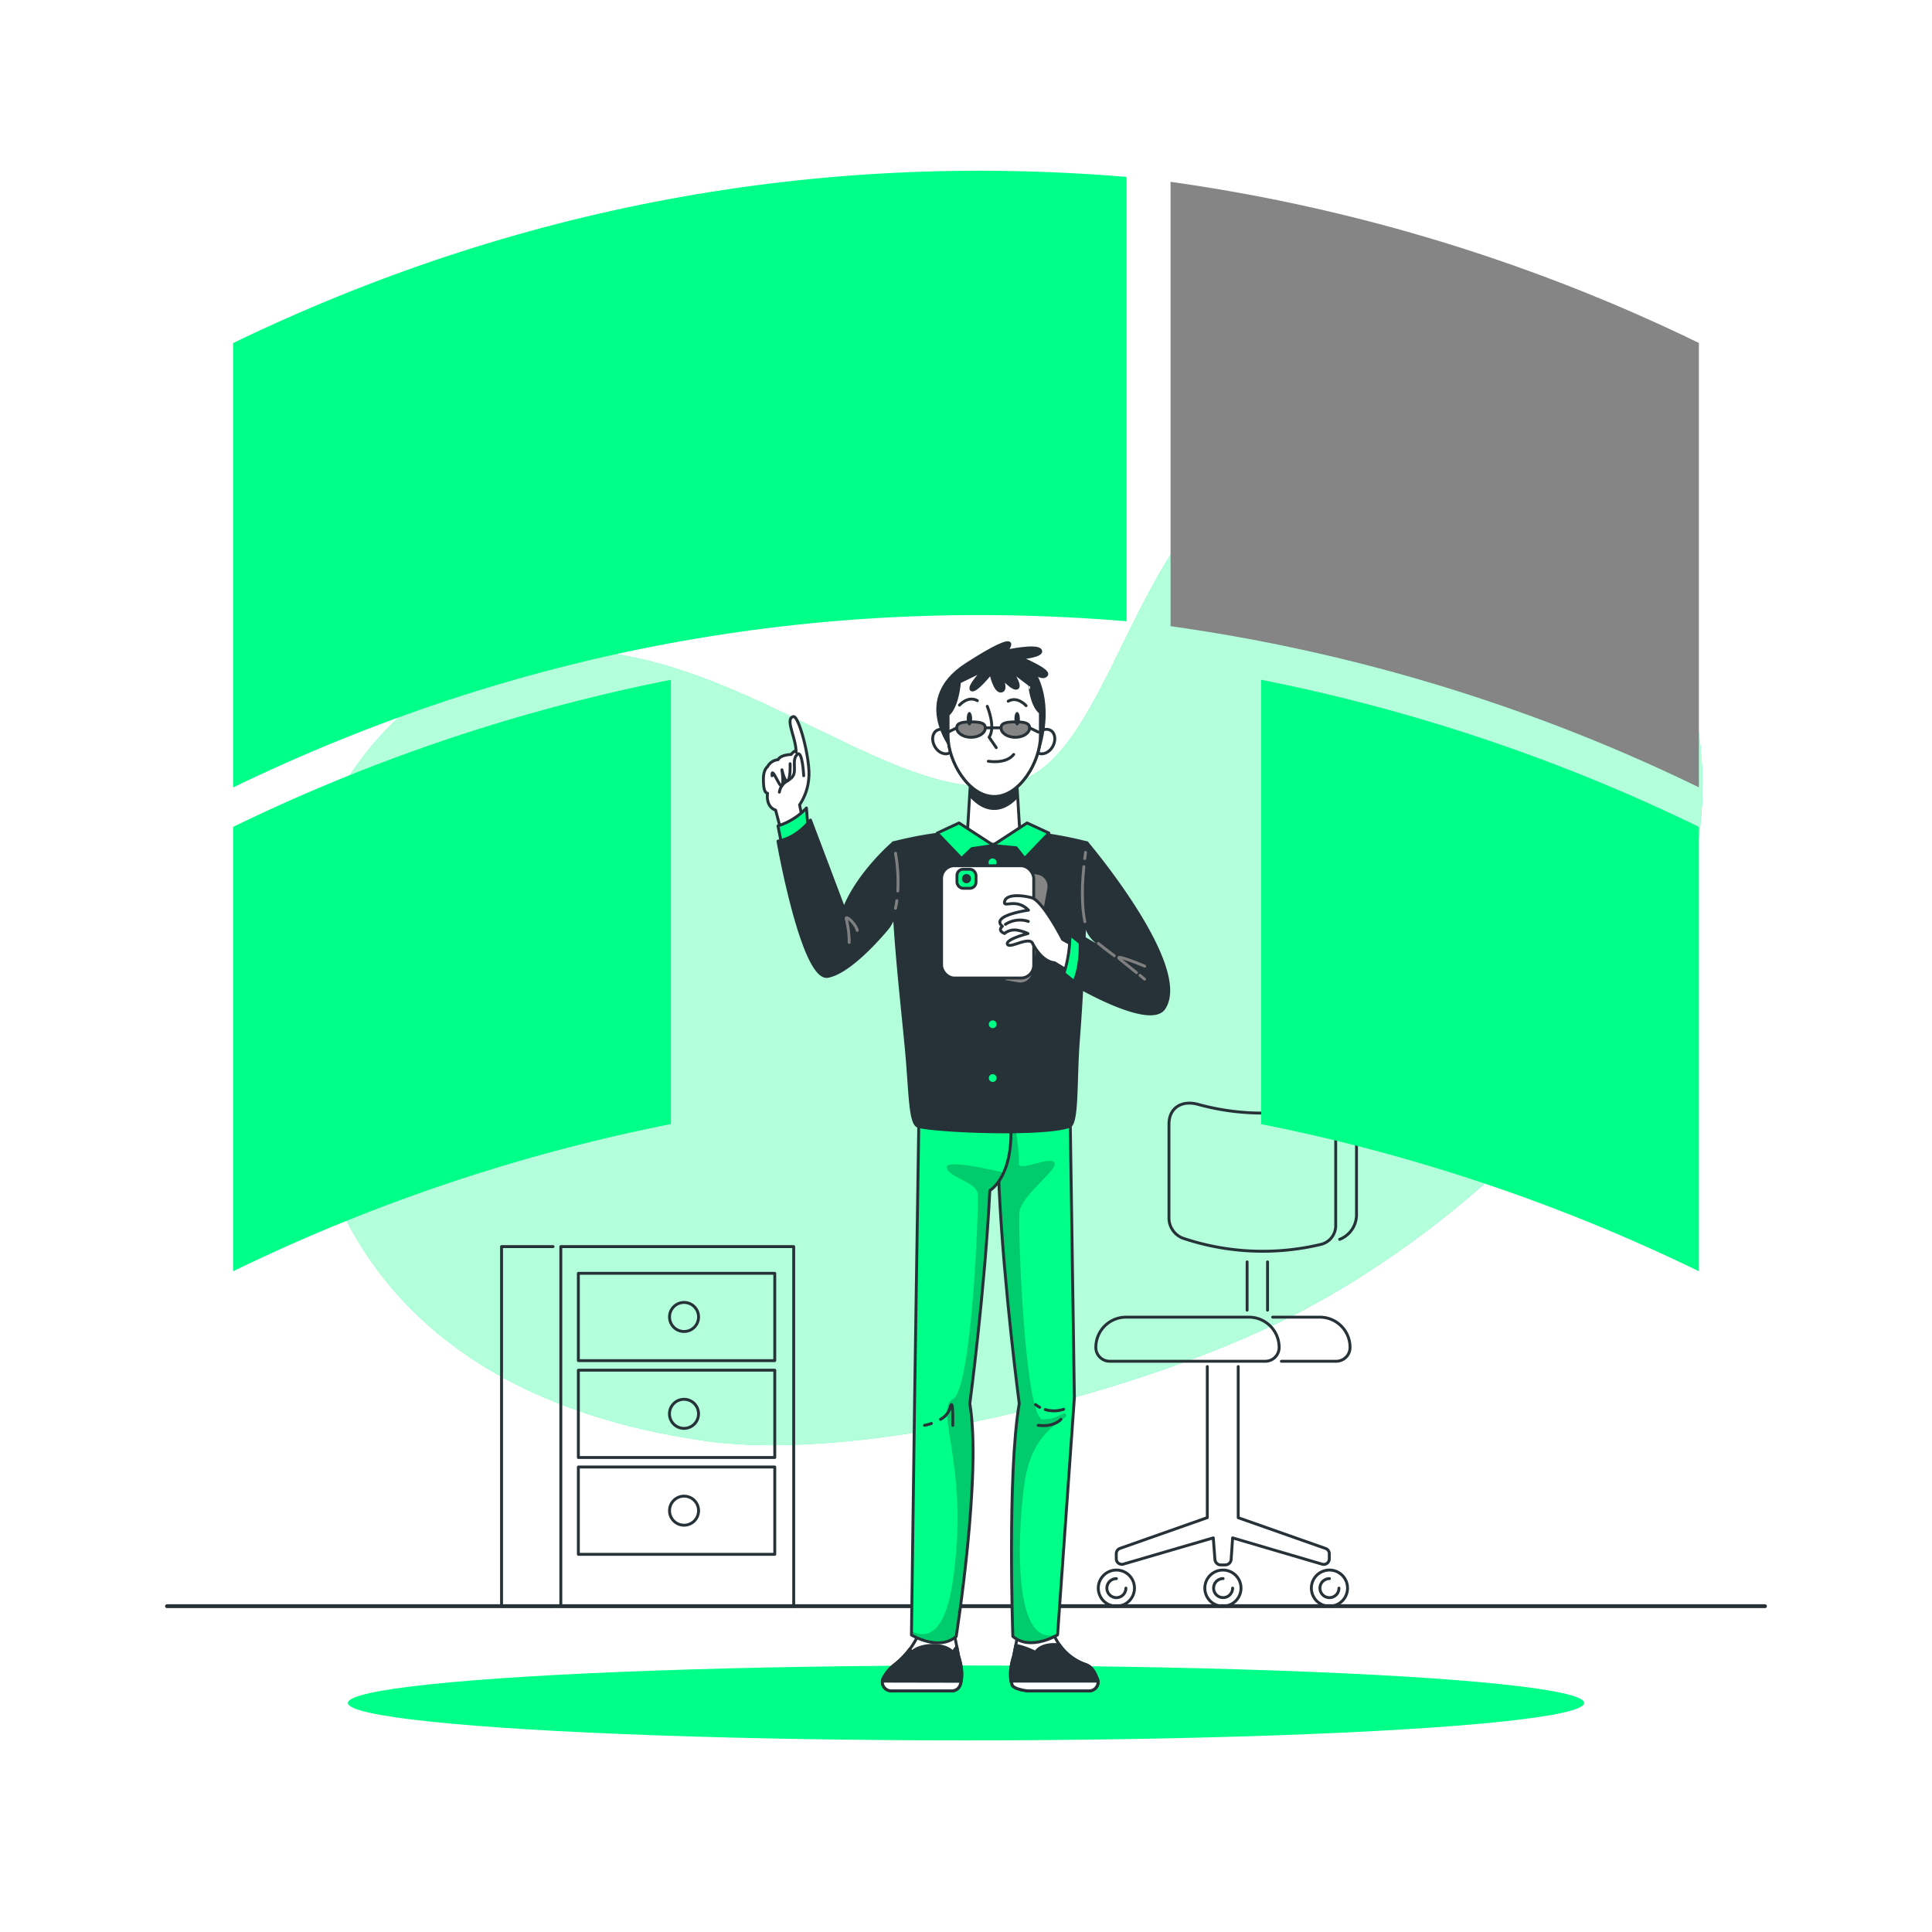 <svg class="animated" id="freepik_stories-metrics" xmlns="http://www.w3.org/2000/svg" xmlns:xlink="http://www.w3.org/1999/xlink" viewBox="0 0 500 500" version="1.1" xmlns:svgjs="http://svgjs.com/svgjs"><style>svg#freepik_stories-metrics:not(.animated) .animable {opacity: 0;}svg#freepik_stories-metrics.animated #freepik--Character--inject-61 {animation: 1s 1 forwards cubic-bezier(.36,-0.01,.5,1.38) lightSpeedLeft;animation-delay: 0s;}svg#freepik_stories-metrics.animated #elaqcb1be6znm {animation: 2s 1 forwards cubic-bezier(.36,-0.01,.5,1.38) lightSpeedLeft;animation-delay: 0s;}svg#freepik_stories-metrics.animated #ellugmytlhm1 {animation: 2s 1 forwards cubic-bezier(.36,-0.01,.5,1.38) lightSpeedLeft;animation-delay: 0.095s;opacity: 0}svg#freepik_stories-metrics.animated #elqciag4aplxd {animation: 2s 1 forwards cubic-bezier(.36,-0.01,.5,1.38) lightSpeedLeft;animation-delay: 0.19s;opacity: 0}svg#freepik_stories-metrics.animated #elqe4xfr2rc6 {animation: 2s 1 forwards cubic-bezier(.36,-0.01,.5,1.38) lightSpeedLeft;animation-delay: 0.286s;opacity: 0}svg#freepik_stories-metrics.animated #el29vptqbmood {animation: 2s 1 forwards cubic-bezier(.36,-0.01,.5,1.38) lightSpeedLeft;animation-delay: 0.381s;opacity: 0}svg#freepik_stories-metrics.animated #el7wcwsf8t7sx {animation: 2s 1 forwards cubic-bezier(.36,-0.01,.5,1.38) lightSpeedLeft;animation-delay: 0.476s;opacity: 0}svg#freepik_stories-metrics.animated #elyqs553e5dr {animation: 2s 1 forwards cubic-bezier(.36,-0.01,.5,1.38) lightSpeedLeft;animation-delay: 0.571s;opacity: 0}svg#freepik_stories-metrics.animated #el2zl8r1ji4tw {animation: 2s 1 forwards cubic-bezier(.36,-0.01,.5,1.38) lightSpeedLeft;animation-delay: 0.667s;opacity: 0}svg#freepik_stories-metrics.animated #elt00gcc3owk {animation: 2s 1 forwards cubic-bezier(.36,-0.01,.5,1.38) lightSpeedLeft;animation-delay: 0.762s;opacity: 0}svg#freepik_stories-metrics.animated #el90wsuway8cl {animation: 2s 1 forwards cubic-bezier(.36,-0.01,.5,1.38) lightSpeedLeft;animation-delay: 0.857s;opacity: 0}svg#freepik_stories-metrics.animated #el26qiak3ayn7 {animation: 2s 1 forwards cubic-bezier(.36,-0.01,.5,1.38) lightSpeedLeft;animation-delay: 0.952s;opacity: 0}svg#freepik_stories-metrics.animated #el6lvrx1v676o {animation: 2s 1 forwards cubic-bezier(.36,-0.01,.5,1.38) lightSpeedLeft;animation-delay: 1.048s;opacity: 0}svg#freepik_stories-metrics.animated #el4fet7ipwix9 {animation: 2s 1 forwards cubic-bezier(.36,-0.01,.5,1.38) lightSpeedLeft;animation-delay: 1.143s;opacity: 0}svg#freepik_stories-metrics.animated #elyknvnrifwh {animation: 2s 1 forwards cubic-bezier(.36,-0.01,.5,1.38) lightSpeedLeft;animation-delay: 1.238s;opacity: 0}svg#freepik_stories-metrics.animated #elze89j1qyuh {animation: 2s 1 forwards cubic-bezier(.36,-0.01,.5,1.38) lightSpeedLeft;animation-delay: 1.333s;opacity: 0}svg#freepik_stories-metrics.animated #eltfh3tgubsxo {animation: 2s 1 forwards cubic-bezier(.36,-0.01,.5,1.38) lightSpeedLeft;animation-delay: 1.429s;opacity: 0}svg#freepik_stories-metrics.animated #elp8s513wurf {animation: 2s 1 forwards cubic-bezier(.36,-0.01,.5,1.38) lightSpeedLeft;animation-delay: 1.524s;opacity: 0}svg#freepik_stories-metrics.animated #el38cirp4zb1p {animation: 2s 1 forwards cubic-bezier(.36,-0.01,.5,1.38) lightSpeedLeft;animation-delay: 1.619s;opacity: 0}svg#freepik_stories-metrics.animated #elnqytywbo6x {animation: 2s 1 forwards cubic-bezier(.36,-0.01,.5,1.38) lightSpeedLeft;animation-delay: 1.714s;opacity: 0}svg#freepik_stories-metrics.animated #elsr4ckdvij6 {animation: 2s 1 forwards cubic-bezier(.36,-0.01,.5,1.38) lightSpeedLeft;animation-delay: 1.81s;opacity: 0}svg#freepik_stories-metrics.animated #elucqwzk79sri {animation: 2s 1 forwards cubic-bezier(.36,-0.01,.5,1.38) lightSpeedLeft;animation-delay: 1.905s;opacity: 0}svg#freepik_stories-metrics.animated #freepik--chart-4--inject-61 {animation: 2s 1 forwards cubic-bezier(.36,-0.01,.5,1.38) lightSpeedLeft,1.5s Infinite  linear floating;animation-delay: 0s,2s;}svg#freepik_stories-metrics.animated #eljzlw0n582aa {animation: 2s 1 forwards cubic-bezier(.36,-0.01,.5,1.38) lightSpeedLeft;animation-delay: 0s;}svg#freepik_stories-metrics.animated #el5ijvchi3eds {animation: 2s 1 forwards cubic-bezier(.36,-0.01,.5,1.38) lightSpeedLeft;animation-delay: 0.1s;opacity: 0}svg#freepik_stories-metrics.animated #elvzfl170d4f {animation: 2s 1 forwards cubic-bezier(.36,-0.01,.5,1.38) lightSpeedLeft;animation-delay: 0.2s;opacity: 0}svg#freepik_stories-metrics.animated #elfrurgppys6e {animation: 2s 1 forwards cubic-bezier(.36,-0.01,.5,1.38) lightSpeedLeft;animation-delay: 0.3s;opacity: 0}svg#freepik_stories-metrics.animated #elay6n5go786b {animation: 2s 1 forwards cubic-bezier(.36,-0.01,.5,1.38) lightSpeedLeft;animation-delay: 0.4s;opacity: 0}svg#freepik_stories-metrics.animated #elwdb8npiekms {animation: 2s 1 forwards cubic-bezier(.36,-0.01,.5,1.38) lightSpeedLeft;animation-delay: 0.5s;opacity: 0}svg#freepik_stories-metrics.animated #elwjnd0kmku2o {animation: 2s 1 forwards cubic-bezier(.36,-0.01,.5,1.38) lightSpeedLeft;animation-delay: 0.6s;opacity: 0}svg#freepik_stories-metrics.animated #elfhwh48qf958 {animation: 2s 1 forwards cubic-bezier(.36,-0.01,.5,1.38) lightSpeedLeft;animation-delay: 0.7s;opacity: 0}svg#freepik_stories-metrics.animated #eldgg0vmp1265 {animation: 2s 1 forwards cubic-bezier(.36,-0.01,.5,1.38) lightSpeedLeft;animation-delay: 0.8s;opacity: 0}svg#freepik_stories-metrics.animated #elm3p6bvewvqq {animation: 2s 1 forwards cubic-bezier(.36,-0.01,.5,1.38) lightSpeedLeft;animation-delay: 0.9s;opacity: 0}svg#freepik_stories-metrics.animated #elztfv6km238 {animation: 2s 1 forwards cubic-bezier(.36,-0.01,.5,1.38) lightSpeedLeft;animation-delay: 1s;opacity: 0}svg#freepik_stories-metrics.animated #el7bftr5jv7r5 {animation: 2s 1 forwards cubic-bezier(.36,-0.01,.5,1.38) lightSpeedLeft;animation-delay: 1.1s;opacity: 0}svg#freepik_stories-metrics.animated #elt079cqv435 {animation: 2s 1 forwards cubic-bezier(.36,-0.01,.5,1.38) lightSpeedLeft;animation-delay: 1.2s;opacity: 0}svg#freepik_stories-metrics.animated #elgw8e1d885bp {animation: 2s 1 forwards cubic-bezier(.36,-0.01,.5,1.38) lightSpeedLeft;animation-delay: 1.3s;opacity: 0}svg#freepik_stories-metrics.animated #elnjxqp6gulti {animation: 2s 1 forwards cubic-bezier(.36,-0.01,.5,1.38) lightSpeedLeft;animation-delay: 1.4s;opacity: 0}svg#freepik_stories-metrics.animated #elb9f4v8m5gy6 {animation: 2s 1 forwards cubic-bezier(.36,-0.01,.5,1.38) lightSpeedLeft;animation-delay: 1.5s;opacity: 0}svg#freepik_stories-metrics.animated #eltin4p3re4v {animation: 2s 1 forwards cubic-bezier(.36,-0.01,.5,1.38) lightSpeedLeft;animation-delay: 1.6s;opacity: 0}svg#freepik_stories-metrics.animated #els71h2gn4t8r {animation: 2s 1 forwards cubic-bezier(.36,-0.01,.5,1.38) lightSpeedLeft;animation-delay: 1.7s;opacity: 0}svg#freepik_stories-metrics.animated #ely38214eicna {animation: 2s 1 forwards cubic-bezier(.36,-0.01,.5,1.38) lightSpeedLeft;animation-delay: 1.8s;opacity: 0}svg#freepik_stories-metrics.animated #eldzpg0pmkjkh {animation: 2s 1 forwards cubic-bezier(.36,-0.01,.5,1.38) lightSpeedLeft;animation-delay: 1.9s;opacity: 0}svg#freepik_stories-metrics.animated #freepik--chart-3--inject-61 {animation: 2s 1 forwards cubic-bezier(.36,-0.01,.5,1.38) lightSpeedLeft,1.5s Infinite  linear floating;animation-delay: 0s,2s;}svg#freepik_stories-metrics.animated #eldxfz7nw94vf {animation: 2s 1 forwards cubic-bezier(.36,-0.01,.5,1.38) lightSpeedLeft;animation-delay: 0s;}svg#freepik_stories-metrics.animated #elbn2xokgxqns {animation: 2s 1 forwards cubic-bezier(.36,-0.01,.5,1.38) lightSpeedLeft;animation-delay: 0.08s;opacity: 0}svg#freepik_stories-metrics.animated #el40a8614jvwr {animation: 2s 1 forwards cubic-bezier(.36,-0.01,.5,1.38) lightSpeedLeft;animation-delay: 0.16s;opacity: 0}svg#freepik_stories-metrics.animated #ela3ygfdkk0kd {animation: 2s 1 forwards cubic-bezier(.36,-0.01,.5,1.38) lightSpeedLeft;animation-delay: 0.24s;opacity: 0}svg#freepik_stories-metrics.animated #elheo4vqa3hm {animation: 2s 1 forwards cubic-bezier(.36,-0.01,.5,1.38) lightSpeedLeft;animation-delay: 0.32s;opacity: 0}svg#freepik_stories-metrics.animated #el4ih82xjap8t {animation: 2s 1 forwards cubic-bezier(.36,-0.01,.5,1.38) lightSpeedLeft;animation-delay: 0.4s;opacity: 0}svg#freepik_stories-metrics.animated #elumbd7ccy0e8 {animation: 2s 1 forwards cubic-bezier(.36,-0.01,.5,1.38) lightSpeedLeft;animation-delay: 0.48s;opacity: 0}svg#freepik_stories-metrics.animated #elmmkgmc2e47a {animation: 2s 1 forwards cubic-bezier(.36,-0.01,.5,1.38) lightSpeedLeft;animation-delay: 0.56s;opacity: 0}svg#freepik_stories-metrics.animated #el71o7t3qftk4 {animation: 2s 1 forwards cubic-bezier(.36,-0.01,.5,1.38) lightSpeedLeft;animation-delay: 0.64s;opacity: 0}svg#freepik_stories-metrics.animated #elywx44d758p {animation: 2s 1 forwards cubic-bezier(.36,-0.01,.5,1.38) lightSpeedLeft;animation-delay: 0.72s;opacity: 0}svg#freepik_stories-metrics.animated #elqbe10bdfplp {animation: 2s 1 forwards cubic-bezier(.36,-0.01,.5,1.38) lightSpeedLeft;animation-delay: 0.8s;opacity: 0}svg#freepik_stories-metrics.animated #elzt21bq6p2rk {animation: 2s 1 forwards cubic-bezier(.36,-0.01,.5,1.38) lightSpeedLeft;animation-delay: 0.88s;opacity: 0}svg#freepik_stories-metrics.animated #elcvvwo1pnmmh {animation: 2s 1 forwards cubic-bezier(.36,-0.01,.5,1.38) lightSpeedLeft;animation-delay: 0.96s;opacity: 0}svg#freepik_stories-metrics.animated #el8lt6vt2db9r {animation: 2s 1 forwards cubic-bezier(.36,-0.01,.5,1.38) lightSpeedLeft;animation-delay: 1.04s;opacity: 0}svg#freepik_stories-metrics.animated #elwjzexpag4ml {animation: 2s 1 forwards cubic-bezier(.36,-0.01,.5,1.38) lightSpeedLeft;animation-delay: 1.12s;opacity: 0}svg#freepik_stories-metrics.animated #elsqsndado68 {animation: 2s 1 forwards cubic-bezier(.36,-0.01,.5,1.38) lightSpeedLeft;animation-delay: 1.2s;opacity: 0}svg#freepik_stories-metrics.animated #elcnqba5i45uf {animation: 2s 1 forwards cubic-bezier(.36,-0.01,.5,1.38) lightSpeedLeft;animation-delay: 1.28s;opacity: 0}svg#freepik_stories-metrics.animated #elpqrytmku38 {animation: 2s 1 forwards cubic-bezier(.36,-0.01,.5,1.38) lightSpeedLeft;animation-delay: 1.36s;opacity: 0}svg#freepik_stories-metrics.animated #eli3us42qp199 {animation: 2s 1 forwards cubic-bezier(.36,-0.01,.5,1.38) lightSpeedLeft;animation-delay: 1.44s;opacity: 0}svg#freepik_stories-metrics.animated #el5atymfxwue {animation: 2s 1 forwards cubic-bezier(.36,-0.01,.5,1.38) lightSpeedLeft;animation-delay: 1.52s;opacity: 0}svg#freepik_stories-metrics.animated #el97ri7yvjz0c {animation: 2s 1 forwards cubic-bezier(.36,-0.01,.5,1.38) lightSpeedLeft;animation-delay: 1.6s;opacity: 0}svg#freepik_stories-metrics.animated #elhtomk3k74qr {animation: 2s 1 forwards cubic-bezier(.36,-0.01,.5,1.38) lightSpeedLeft;animation-delay: 1.68s;opacity: 0}svg#freepik_stories-metrics.animated #elvdytr9r7jk7 {animation: 2s 1 forwards cubic-bezier(.36,-0.01,.5,1.38) lightSpeedLeft;animation-delay: 1.76s;opacity: 0}svg#freepik_stories-metrics.animated #elom2our1sow {animation: 2s 1 forwards cubic-bezier(.36,-0.01,.5,1.38) lightSpeedLeft;animation-delay: 1.84s;opacity: 0}svg#freepik_stories-metrics.animated #el26t8v8sb24rj {animation: 2s 1 forwards cubic-bezier(.36,-0.01,.5,1.38) lightSpeedLeft;animation-delay: 1.92s;opacity: 0}svg#freepik_stories-metrics.animated #freepik--chart-2--inject-61 {animation: 2s 1 forwards cubic-bezier(.36,-0.01,.5,1.38) lightSpeedLeft,1.5s Infinite  linear floating;animation-delay: 0s,2s;}svg#freepik_stories-metrics.animated #el3yns5jzdrys {animation: 2s 1 forwards cubic-bezier(.36,-0.01,.5,1.38) lightSpeedLeft;animation-delay: 0s;}svg#freepik_stories-metrics.animated #elr1va2t1zuqm {animation: 2s 1 forwards cubic-bezier(.36,-0.01,.5,1.38) lightSpeedLeft;animation-delay: 0.038s;opacity: 0}svg#freepik_stories-metrics.animated #elitggiq3qeqa {animation: 2s 1 forwards cubic-bezier(.36,-0.01,.5,1.38) lightSpeedLeft;animation-delay: 0.075s;opacity: 0}svg#freepik_stories-metrics.animated #elhmit8m31ig7 {animation: 2s 1 forwards cubic-bezier(.36,-0.01,.5,1.38) lightSpeedLeft;animation-delay: 0.113s;opacity: 0}svg#freepik_stories-metrics.animated #elo223dbhmcx {animation: 2s 1 forwards cubic-bezier(.36,-0.01,.5,1.38) lightSpeedLeft;animation-delay: 0.151s;opacity: 0}svg#freepik_stories-metrics.animated #el8iqkvzt0ozc {animation: 2s 1 forwards cubic-bezier(.36,-0.01,.5,1.38) lightSpeedLeft;animation-delay: 0.189s;opacity: 0}svg#freepik_stories-metrics.animated #elyo2yua4uk5d {animation: 2s 1 forwards cubic-bezier(.36,-0.01,.5,1.38) lightSpeedLeft;animation-delay: 0.226s;opacity: 0}svg#freepik_stories-metrics.animated #el526ffbppkn {animation: 2s 1 forwards cubic-bezier(.36,-0.01,.5,1.38) lightSpeedLeft;animation-delay: 0.264s;opacity: 0}svg#freepik_stories-metrics.animated #eljq2irpv4d0n {animation: 2s 1 forwards cubic-bezier(.36,-0.01,.5,1.38) lightSpeedLeft;animation-delay: 0.302s;opacity: 0}svg#freepik_stories-metrics.animated #elp8z3zf8fbqj {animation: 2s 1 forwards cubic-bezier(.36,-0.01,.5,1.38) lightSpeedLeft;animation-delay: 0.34s;opacity: 0}svg#freepik_stories-metrics.animated #elfsx9ily99sp {animation: 2s 1 forwards cubic-bezier(.36,-0.01,.5,1.38) lightSpeedLeft;animation-delay: 0.377s;opacity: 0}svg#freepik_stories-metrics.animated #el2v8f256idls {animation: 2s 1 forwards cubic-bezier(.36,-0.01,.5,1.38) lightSpeedLeft;animation-delay: 0.415s;opacity: 0}svg#freepik_stories-metrics.animated #el3xo5uo4v98i {animation: 2s 1 forwards cubic-bezier(.36,-0.01,.5,1.38) lightSpeedLeft;animation-delay: 0.453s;opacity: 0}svg#freepik_stories-metrics.animated #eltmj2ud01dzi {animation: 2s 1 forwards cubic-bezier(.36,-0.01,.5,1.38) lightSpeedLeft;animation-delay: 0.491s;opacity: 0}svg#freepik_stories-metrics.animated #elatldh4gi0ft {animation: 2s 1 forwards cubic-bezier(.36,-0.01,.5,1.38) lightSpeedLeft;animation-delay: 0.528s;opacity: 0}svg#freepik_stories-metrics.animated #elo4e74bc26q {animation: 2s 1 forwards cubic-bezier(.36,-0.01,.5,1.38) lightSpeedLeft;animation-delay: 0.566s;opacity: 0}svg#freepik_stories-metrics.animated #elgll5m2yvfu {animation: 2s 1 forwards cubic-bezier(.36,-0.01,.5,1.38) lightSpeedLeft;animation-delay: 0.604s;opacity: 0}svg#freepik_stories-metrics.animated #elluqlj8gy1c {animation: 2s 1 forwards cubic-bezier(.36,-0.01,.5,1.38) lightSpeedLeft;animation-delay: 0.642s;opacity: 0}svg#freepik_stories-metrics.animated #elg58ezh1ntdl {animation: 2s 1 forwards cubic-bezier(.36,-0.01,.5,1.38) lightSpeedLeft;animation-delay: 0.679s;opacity: 0}svg#freepik_stories-metrics.animated #elxkmycmdbuzd {animation: 2s 1 forwards cubic-bezier(.36,-0.01,.5,1.38) lightSpeedLeft;animation-delay: 0.717s;opacity: 0}svg#freepik_stories-metrics.animated #ellb3lrsf42dk {animation: 2s 1 forwards cubic-bezier(.36,-0.01,.5,1.38) lightSpeedLeft;animation-delay: 0.755s;opacity: 0}svg#freepik_stories-metrics.animated #el6x4k90su1pw {animation: 2s 1 forwards cubic-bezier(.36,-0.01,.5,1.38) lightSpeedLeft;animation-delay: 0.792s;opacity: 0}svg#freepik_stories-metrics.animated #elkpvxpq333db {animation: 2s 1 forwards cubic-bezier(.36,-0.01,.5,1.38) lightSpeedLeft;animation-delay: 0.83s;opacity: 0}svg#freepik_stories-metrics.animated #elum1am76j0m {animation: 2s 1 forwards cubic-bezier(.36,-0.01,.5,1.38) lightSpeedLeft;animation-delay: 0.868s;opacity: 0}svg#freepik_stories-metrics.animated #el20u4omt3pnu {animation: 2s 1 forwards cubic-bezier(.36,-0.01,.5,1.38) lightSpeedLeft;animation-delay: 0.906s;opacity: 0}svg#freepik_stories-metrics.animated #el8wfbnc7c64a {animation: 2s 1 forwards cubic-bezier(.36,-0.01,.5,1.38) lightSpeedLeft;animation-delay: 0.943s;opacity: 0}svg#freepik_stories-metrics.animated #el41h8b6ipdfs {animation: 2s 1 forwards cubic-bezier(.36,-0.01,.5,1.38) lightSpeedLeft;animation-delay: 0.981s;opacity: 0}svg#freepik_stories-metrics.animated #elg2g2yxn714a {animation: 2s 1 forwards cubic-bezier(.36,-0.01,.5,1.38) lightSpeedLeft;animation-delay: 1.019s;opacity: 0}svg#freepik_stories-metrics.animated #el4sardt2tval {animation: 2s 1 forwards cubic-bezier(.36,-0.01,.5,1.38) lightSpeedLeft;animation-delay: 1.057s;opacity: 0}svg#freepik_stories-metrics.animated #elhtxw1w0rosc {animation: 2s 1 forwards cubic-bezier(.36,-0.01,.5,1.38) lightSpeedLeft;animation-delay: 1.094s;opacity: 0}svg#freepik_stories-metrics.animated #elripjwnqtdod {animation: 2s 1 forwards cubic-bezier(.36,-0.01,.5,1.38) lightSpeedLeft;animation-delay: 1.132s;opacity: 0}svg#freepik_stories-metrics.animated #eloiqzyunb1ki {animation: 2s 1 forwards cubic-bezier(.36,-0.01,.5,1.38) lightSpeedLeft;animation-delay: 1.17s;opacity: 0}svg#freepik_stories-metrics.animated #elpd853als89r {animation: 2s 1 forwards cubic-bezier(.36,-0.01,.5,1.38) lightSpeedLeft;animation-delay: 1.208s;opacity: 0}svg#freepik_stories-metrics.animated #elh02l5vq6oi {animation: 2s 1 forwards cubic-bezier(.36,-0.01,.5,1.38) lightSpeedLeft;animation-delay: 1.245s;opacity: 0}svg#freepik_stories-metrics.animated #elaei6volcoi7 {animation: 2s 1 forwards cubic-bezier(.36,-0.01,.5,1.38) lightSpeedLeft;animation-delay: 1.283s;opacity: 0}svg#freepik_stories-metrics.animated #elyu3fw9tu94f {animation: 2s 1 forwards cubic-bezier(.36,-0.01,.5,1.38) lightSpeedLeft;animation-delay: 1.321s;opacity: 0}svg#freepik_stories-metrics.animated #elqwiylgmwaon {animation: 2s 1 forwards cubic-bezier(.36,-0.01,.5,1.38) lightSpeedLeft;animation-delay: 1.358s;opacity: 0}svg#freepik_stories-metrics.animated #eltlvc5q6mb4 {animation: 2s 1 forwards cubic-bezier(.36,-0.01,.5,1.38) lightSpeedLeft;animation-delay: 1.396s;opacity: 0}svg#freepik_stories-metrics.animated #elh1pnym4i6cb {animation: 2s 1 forwards cubic-bezier(.36,-0.01,.5,1.38) lightSpeedLeft;animation-delay: 1.434s;opacity: 0}svg#freepik_stories-metrics.animated #el8melaixuvlr {animation: 2s 1 forwards cubic-bezier(.36,-0.01,.5,1.38) lightSpeedLeft;animation-delay: 1.472s;opacity: 0}svg#freepik_stories-metrics.animated #el5djmzhsviu3 {animation: 2s 1 forwards cubic-bezier(.36,-0.01,.5,1.38) lightSpeedLeft;animation-delay: 1.509s;opacity: 0}svg#freepik_stories-metrics.animated #eluiue32aqzsf {animation: 2s 1 forwards cubic-bezier(.36,-0.01,.5,1.38) lightSpeedLeft;animation-delay: 1.547s;opacity: 0}svg#freepik_stories-metrics.animated #el4a9zbe9it1m {animation: 2s 1 forwards cubic-bezier(.36,-0.01,.5,1.38) lightSpeedLeft;animation-delay: 1.585s;opacity: 0}svg#freepik_stories-metrics.animated #eleewuh8nipc5 {animation: 2s 1 forwards cubic-bezier(.36,-0.01,.5,1.38) lightSpeedLeft;animation-delay: 1.623s;opacity: 0}svg#freepik_stories-metrics.animated #elap7dxbujgo {animation: 2s 1 forwards cubic-bezier(.36,-0.01,.5,1.38) lightSpeedLeft;animation-delay: 1.66s;opacity: 0}svg#freepik_stories-metrics.animated #elzx892wc4ahq {animation: 2s 1 forwards cubic-bezier(.36,-0.01,.5,1.38) lightSpeedLeft;animation-delay: 1.698s;opacity: 0}svg#freepik_stories-metrics.animated #elexelfno0xi {animation: 2s 1 forwards cubic-bezier(.36,-0.01,.5,1.38) lightSpeedLeft;animation-delay: 1.736s;opacity: 0}svg#freepik_stories-metrics.animated #el367qtfkhe6p {animation: 2s 1 forwards cubic-bezier(.36,-0.01,.5,1.38) lightSpeedLeft;animation-delay: 1.774s;opacity: 0}svg#freepik_stories-metrics.animated #elcbdtdo2oqlr {animation: 2s 1 forwards cubic-bezier(.36,-0.01,.5,1.38) lightSpeedLeft;animation-delay: 1.811s;opacity: 0}svg#freepik_stories-metrics.animated #ellc9rfhkbrq {animation: 2s 1 forwards cubic-bezier(.36,-0.01,.5,1.38) lightSpeedLeft;animation-delay: 1.849s;opacity: 0}svg#freepik_stories-metrics.animated #elxbqxgkkilkl {animation: 2s 1 forwards cubic-bezier(.36,-0.01,.5,1.38) lightSpeedLeft;animation-delay: 1.887s;opacity: 0}svg#freepik_stories-metrics.animated #elh7f4i5pzii6 {animation: 2s 1 forwards cubic-bezier(.36,-0.01,.5,1.38) lightSpeedLeft;animation-delay: 1.925s;opacity: 0}svg#freepik_stories-metrics.animated #elu2tuu5ahbx {animation: 2s 1 forwards cubic-bezier(.36,-0.01,.5,1.38) lightSpeedLeft;animation-delay: 1.962s;opacity: 0}svg#freepik_stories-metrics.animated #freepik--chart-1--inject-61 {animation: 2s 1 forwards cubic-bezier(.36,-0.01,.5,1.38) lightSpeedLeft,1.5s Infinite  linear floating;animation-delay: 0s,2s;}            @keyframes lightSpeedLeft {              from {                transform: translate3d(-50%, 0, 0) skewX(20deg);                opacity: 0;              }              60% {                transform: skewX(-10deg);                opacity: 1;              }              80% {                transform: skewX(2deg);              }              to {                opacity: 1;                transform: translate3d(0, 0, 0);              }            }                    @keyframes floating {                0% {                    opacity: 1;                    transform: translateY(0px);                }                50% {                    transform: translateY(-10px);                }                100% {                    opacity: 1;                    transform: translateY(0px);                }            }        </style><g id="freepik--background-simple--inject-61" style="transform-origin: 257.831px 243.902px 0px;" class="animable"><path d="M84.61,304.62c-26.75-71.17,7.29-123,44-133.68,51.56-15,99.87,39.57,133.23,31.83,26.85-6.23,31.33-71.75,70.08-85.13,48-16.56,108.05,21.81,108.7,84.74C441.26,264.91,377,319.22,334,340.75c-42.48,21.3-112.16,37.6-150.9,32.24C139,366.88,100.57,347.07,84.61,304.62Z" style="fill: rgb(0, 255, 136); transform-origin: 257.831px 243.902px 0px;" id="el7nmsm222r64" class="animable"></path><g id="el9cbqghu3ivc"><path d="M84.61,304.62c-26.75-71.17,7.29-123,44-133.68,51.56-15,99.87,39.57,133.23,31.83,26.85-6.23,31.33-71.75,70.08-85.13,48-16.56,108.05,21.81,108.7,84.74C441.26,264.91,377,319.22,334,340.75c-42.48,21.3-112.16,37.6-150.9,32.24C139,366.88,100.57,347.07,84.61,304.62Z" style="fill: rgb(255, 255, 255); opacity: 0.7; transform-origin: 257.831px 243.902px 0px;" class="animable"></path></g></g><g id="freepik--Shadow--inject-61" style="transform-origin: 250px 440.72px 0px;" class="animable"><ellipse cx="250" cy="440.72" rx="159.97" ry="9.69" style="fill: rgb(0, 255, 136); transform-origin: 250px 440.72px 0px;" id="elihqh7alftc" class="animable"></ellipse></g><g id="freepik--Floor--inject-61" style="transform-origin: 250px 415.68px 0px;" class="animable"><line x1="43.22" y1="415.68" x2="456.78" y2="415.68" style="fill: none; stroke: rgb(38, 50, 56); stroke-linecap: round; stroke-linejoin: round; transform-origin: 250px 415.68px 0px;" id="el1xl892w3zvy" class="animable"></line></g><g id="freepik--Chair--inject-61" style="transform-origin: 317.33px 350.589px 0px;" class="animable"><path d="M312.45,353.67v39.09l-22.56,7.95a1.45,1.45,0,0,0-1,1.36v1.34a1.44,1.44,0,0,0,1.85,1.38L314,398l.42,5.57A1.53,1.53,0,0,0,315.9,405h1.19a1.54,1.54,0,0,0,1.53-1.42L319,398l23.18,6.81a1.44,1.44,0,0,0,1.84-1.38v-1.34a1.44,1.44,0,0,0-1-1.36l-22.57-7.95V353.67" style="fill: none; stroke: rgb(38, 50, 56); stroke-linecap: round; stroke-linejoin: round; stroke-width: 0.75px; transform-origin: 316.455px 379.335px 0px;" id="elxr7zcl5pnf" class="animable"></path><path d="M288.92,406.33A4.68,4.68,0,1,0,293.6,411,4.67,4.67,0,0,0,288.92,406.33Zm2.46,4.68a2.46,2.46,0,1,1-2.46-2.46" style="fill: none; stroke: rgb(38, 50, 56); stroke-linecap: round; stroke-linejoin: round; stroke-width: 0.75px; transform-origin: 288.92px 411.01px 0px;" id="el4072o8qq5yc" class="animable"></path><path d="M316.49,406.33a4.68,4.68,0,1,0,4.68,4.68A4.67,4.67,0,0,0,316.49,406.33ZM319,411a2.46,2.46,0,1,1-2.46-2.46" style="fill: none; stroke: rgb(38, 50, 56); stroke-linecap: round; stroke-linejoin: round; stroke-width: 0.75px; transform-origin: 316.49px 411.01px 0px;" id="elsgs1eq163qd" class="animable"></path><path d="M344.06,406.33a4.68,4.68,0,1,0,4.68,4.68A4.67,4.67,0,0,0,344.06,406.33Zm2.46,4.68a2.46,2.46,0,1,1-2.46-2.46" style="fill: none; stroke: rgb(38, 50, 56); stroke-linecap: round; stroke-linejoin: round; stroke-width: 0.75px; transform-origin: 344.06px 411.01px 0px;" id="ela9otuv3krzf" class="animable"></path><line x1="322.75" y1="339.07" x2="322.75" y2="326.58" style="fill: none; stroke: rgb(38, 50, 56); stroke-linecap: round; stroke-linejoin: round; stroke-width: 0.75px; transform-origin: 322.75px 332.825px 0px;" id="elok6fea5dqvq" class="animable"></line><line x1="328.04" y1="326.58" x2="328.04" y2="339.07" style="fill: none; stroke: rgb(38, 50, 56); stroke-linecap: round; stroke-linejoin: round; stroke-width: 0.75px; transform-origin: 328.04px 332.825px 0px;" id="elj7adlriv3h8" class="animable"></line><path d="M344.67,286c3.76.16,6.39,2.6,6.39,6.81v21.86a6.86,6.86,0,0,1-4.35,6.07" style="fill: none; stroke: rgb(38, 50, 56); stroke-linecap: round; stroke-linejoin: round; stroke-width: 0.75px; transform-origin: 347.865px 303.37px 0px;" id="elos3ilmlzzgr" class="animable"></path><path d="M345.68,317.4V292.85c0-4.23-3.38-6.58-7.65-5.82a62.55,62.55,0,0,1-28-1.23c-4.2-1.14-7.5.9-7.5,5.13v24.55a5.62,5.62,0,0,0,3.51,4.93,64.7,64.7,0,0,0,36,1.59A5,5,0,0,0,345.68,317.4Z" style="fill: none; stroke: rgb(38, 50, 56); stroke-linecap: round; stroke-linejoin: round; stroke-width: 0.75px; transform-origin: 324.105px 304.656px 0px;" id="elhnfpseqwq0t" class="animable"></path><path d="M329.37,340.88h12.19a7.82,7.82,0,0,1,7.83,7.83h0a3.58,3.58,0,0,1-3.59,3.58H331.62" style="fill: none; stroke: rgb(38, 50, 56); stroke-linecap: round; stroke-linejoin: round; stroke-width: 0.75px; transform-origin: 339.38px 346.585px 0px;" id="eltrmm9heqd5" class="animable"></path><path d="M327.45,352.29H287.18a3.58,3.58,0,0,1-3.58-3.58h0a7.82,7.82,0,0,1,7.83-7.83h31.78a7.83,7.83,0,0,1,7.83,7.83h0A3.58,3.58,0,0,1,327.45,352.29Z" style="fill: none; stroke: rgb(38, 50, 56); stroke-linecap: round; stroke-linejoin: round; stroke-width: 0.75px; transform-origin: 307.32px 346.585px 0px;" id="eletc2mv7bfwp" class="animable"></path></g><g id="freepik--Furniture--inject-61" style="transform-origin: 167.605px 369.15px 0px;" class="animable"><g id="elwn40gi75k4d"><rect x="145.14" y="322.62" width="60.27" height="93.06" style="fill: none; stroke: rgb(38, 50, 56); stroke-linecap: round; stroke-linejoin: round; stroke-width: 0.75px; transform-origin: 175.275px 369.15px 0px; transform: rotate(180deg);" class="animable"></rect></g><polyline points="143.14 322.62 129.8 322.62 129.8 415.68 143.14 415.68" style="fill: none; stroke: rgb(38, 50, 56); stroke-linecap: round; stroke-linejoin: round; stroke-width: 0.75px; transform-origin: 136.47px 369.15px 0px;" id="eluhmbyo08z4" class="animable"></polyline><g id="elzhseg62oz5p"><rect x="149.68" y="329.53" width="50.83" height="22.6" style="fill: none; stroke: rgb(38, 50, 56); stroke-linecap: round; stroke-linejoin: round; stroke-width: 0.75px; transform-origin: 175.095px 340.83px 0px; transform: rotate(180deg);" class="animable"></rect></g><g id="elgm0qizecbzd"><rect x="149.68" y="354.6" width="50.83" height="22.6" style="fill: none; stroke: rgb(38, 50, 56); stroke-linecap: round; stroke-linejoin: round; stroke-width: 0.75px; transform-origin: 175.095px 365.9px 0px; transform: rotate(180deg);" class="animable"></rect></g><g id="el73lbiwbxajo"><rect x="149.68" y="379.66" width="50.83" height="22.6" style="fill: none; stroke: rgb(38, 50, 56); stroke-linecap: round; stroke-linejoin: round; stroke-width: 0.75px; transform-origin: 175.095px 390.96px 0px; transform: rotate(180deg);" class="animable"></rect></g><circle cx="177.03" cy="340.83" r="3.76" style="fill: none; stroke: rgb(38, 50, 56); stroke-miterlimit: 10; stroke-width: 0.75px; transform-origin: 177.03px 340.83px 0px;" id="elngoaojsmrbq" class="animable"></circle><path d="M180.78,365.89a3.76,3.76,0,1,1-3.75-3.75A3.75,3.75,0,0,1,180.78,365.89Z" style="fill: none; stroke: rgb(38, 50, 56); stroke-miterlimit: 10; stroke-width: 0.75px; transform-origin: 177.02px 365.9px 0px;" id="el1r6ynam1tb2" class="animable"></path><circle cx="177.03" cy="390.96" r="3.76" style="fill: none; stroke: rgb(38, 50, 56); stroke-miterlimit: 10; stroke-width: 0.75px; transform-origin: 177.03px 390.96px 0px;" id="elfqlyd3o52e" class="animable"></circle></g><g id="freepik--Character--inject-61" style="transform-origin: 250.018px 301.967px 0px;" class="animable"><path d="M272.52,422.54a14,14,0,0,0,8.38,8.21c2,.68,2.58,2.6,3.06,3.65a2.29,2.29,0,0,1-2.14,3.19H266.19c-.95,0-3.9-.58-4.23-1.47-.49-1.35-.82-3.72.35-7.45l1.53-7.83Z" style="fill: rgb(255, 255, 255); stroke: rgb(38, 50, 56); stroke-linecap: round; stroke-linejoin: round; stroke-width: 0.75px; transform-origin: 272.828px 429.215px 0px;" id="el04ye0ffqagol" class="animable"></path><path d="M280.9,430.75a13.29,13.29,0,0,1-6.7-5.08c-1.66-.17-4.84-.19-6.21,1.95a21.36,21.36,0,0,0-5.11-1.83l-.57,2.88c-1.17,3.73-.84,6.1-.35,7.45.33.89,3.28,1.47,4.23,1.47h15.63A2.29,2.29,0,0,0,284,434.4C283.48,433.35,282.94,431.43,280.9,430.75Z" style="fill: rgb(38, 50, 56); stroke: rgb(38, 50, 56); stroke-linecap: round; stroke-linejoin: round; stroke-width: 0.75px; transform-origin: 272.849px 431.596px 0px;" id="elv8vj8yztjd" class="animable"></path><path d="M262,436.12c.33.89,3.28,1.47,4.23,1.47h15.63a2.32,2.32,0,0,0,2.31-2.51H261.68A7.37,7.37,0,0,0,262,436.12Z" style="fill: rgb(255, 255, 255); stroke: rgb(38, 50, 56); stroke-linecap: round; stroke-linejoin: round; stroke-width: 0.75px; transform-origin: 272.929px 436.335px 0px;" id="el9q8j6vf1bhn" class="animable"></path><path d="M277,291.53l1.05,70.17-4.35,61.4s-7,4.3-11.58.4c0,0-1.47-42,1.66-60.27,0,0-3.9-29.27-5.19-55.16l-.7-18.1,19.38-1.56Z" style="fill: rgb(0, 255, 136); transform-origin: 267.97px 356.773px 0px;" id="elg24uiw3vfhj" class="animable"></path><g style="clip-path: url(&quot;#freepik--clip-path--inject-61&quot;); transform-origin: 269.346px 358.65px 0px;" id="elcsk6l0v8mks" class="animable"><g id="el5kct29h0gd"><path d="M262.53,289.68s1.41,9,1.15,11.39,7.68-1.86,9.15-.26-8.58,8.55-9,12.85,1.39,53.66,6.06,53.66,5.32-2.56,6-1.13-8.68,2.86-10.76,17.77-2.89,45.76,10.16,38.11,4.43,3.06,4.43,3.06L268,427.62h-9.37l-2.45-65.7,1.05-45.12-.35-19.18Z" style="opacity: 0.2; transform-origin: 269.346px 358.65px 0px;" class="animable"></path></g></g><path d="M277,291.53l1.05,70.17-4.35,61.4s-7,4.3-11.58.4c0,0-1.47-42,1.66-60.27,0,0-3.9-29.27-5.19-55.16l-.7-18.1,19.38-1.56Z" style="fill: none; stroke: rgb(38, 50, 56); stroke-linecap: round; stroke-linejoin: round; stroke-width: 0.75px; transform-origin: 267.97px 356.773px 0px;" id="elw8my4xfxfyo" class="animable"></path><path d="M270.5,364.8a8,8,0,0,0,4.76-.07" style="fill: none; stroke: rgb(38, 50, 56); stroke-linecap: round; stroke-linejoin: round; stroke-width: 0.75px; transform-origin: 272.88px 364.929px 0px;" id="elq6r0a2r7chl" class="animable"></path><path d="M268,363.51a5.68,5.68,0,0,0,1.07.7" style="fill: none; stroke: rgb(38, 50, 56); stroke-linecap: round; stroke-linejoin: round; stroke-width: 0.75px; transform-origin: 268.535px 363.86px 0px;" id="elubux8fief4b" class="animable"></path><path d="M274.57,367.32s-1.73,2.07-5.88,1.55" style="fill: none; stroke: rgb(38, 50, 56); stroke-linecap: round; stroke-linejoin: round; stroke-width: 0.75px; transform-origin: 271.63px 368.137px 0px;" id="elaa1h1ja973a" class="animable"></path><path d="M237.9,422.54a20.64,20.64,0,0,1-6.31,8.21,10.24,10.24,0,0,0-3.05,3.65,2.29,2.29,0,0,0,2.13,3.19h15.64a2.29,2.29,0,0,0,2.15-1.47c.49-1.35.82-3.72-.35-7.45l-1.53-7.83Z" style="fill: rgb(255, 255, 255); stroke: rgb(38, 50, 56); stroke-linecap: round; stroke-linejoin: round; stroke-width: 0.75px; transform-origin: 238.632px 429.215px 0px;" id="elqltfaj5vp8" class="animable"></path><path d="M248.46,436.12c.49-1.35.82-3.72-.35-7.45l-.49-2.51-1.05,1.46s-1.13-1.79-5.1-1.79-5.57,1.79-5.57,1.79l-.44-.86a22,22,0,0,1-3.87,4,10.24,10.24,0,0,0-3.05,3.65,2.29,2.29,0,0,0,2.13,3.19h15.64A2.29,2.29,0,0,0,248.46,436.12Z" style="fill: rgb(38, 50, 56); stroke: rgb(38, 50, 56); stroke-linecap: round; stroke-linejoin: round; stroke-width: 0.75px; transform-origin: 238.632px 431.715px 0px;" id="el8z2efvkv08m" class="animable"></path><path d="M228.36,435.08a2.32,2.32,0,0,0,2.31,2.51h15.64a2.29,2.29,0,0,0,2.15-1.47,7.37,7.37,0,0,0,.28-1Z" style="fill: rgb(255, 255, 255); stroke: rgb(38, 50, 56); stroke-linecap: round; stroke-linejoin: round; stroke-width: 0.75px; transform-origin: 238.546px 436.335px 0px;" id="eldm7mlo639it" class="animable"></path><path d="M256.87,290l-19.38-1.56.28,3.12-1.06,70.17-.83,61.4s7,4.3,11.58.4c0,0,6.65-42,3.53-60.27,0,0,3.89-29.27,5.18-55.16,0,0,6.52-3.64,5.33-18.39Z" style="fill: rgb(0, 255, 136); transform-origin: 248.763px 356.803px 0px;" id="el3p8pnl1dq6i" class="animable"></path><g style="clip-path: url(&quot;#freepik--clip-path-2--inject-61&quot;); transform-origin: 246.905px 363.36px 0px;" id="elyx5vzxa3flk" class="animable"><g id="elc5x4hvd5xj"><path d="M263.37,304.33s-18.66-4.86-18.38-2.22,7.8,3.67,8.06,7-1.53,50.49-6.47,53,4.42,17.54,0,47.1-20.76,2.07-20.76,2.07l10.08,16.31,12.21,1.05,6.49-16.84,3.31-52,6.64-51.72,3.44-10V304Z" style="opacity: 0.2; transform-origin: 246.905px 363.36px 0px;" class="animable"></path></g></g><path d="M256.87,290l-19.38-1.56.28,3.12-1.06,70.17-.83,61.4s7,4.3,11.58.4c0,0,6.65-42,3.53-60.27,0,0,3.89-29.27,5.18-55.16,0,0,6.52-3.64,5.33-18.39Z" style="fill: none; stroke: rgb(38, 50, 56); stroke-linecap: round; stroke-linejoin: round; stroke-width: 0.75px; transform-origin: 248.763px 356.803px 0px;" id="el7kokfcwlomb" class="animable"></path><path d="M243.4,367.32a5,5,0,0,0,2.47-2.94c.87-3.46.7,4.49.7,4.49" style="fill: none; stroke: rgb(38, 50, 56); stroke-linecap: round; stroke-linejoin: round; stroke-width: 0.75px; transform-origin: 244.992px 366.189px 0px;" id="elvwjbajac0qo" class="animable"></path><path d="M239.26,368.87a12.58,12.58,0,0,0,1.79-.48" style="fill: none; stroke: rgb(38, 50, 56); stroke-linecap: round; stroke-linejoin: round; stroke-width: 0.75px; transform-origin: 240.155px 368.63px 0px;" id="eldueaojowo9f" class="animable"></path><path d="M231.21,218.12a101.09,101.09,0,0,1,50.1,0s-.49,29.08-2.21,50.85c-.84,10.57-.14,21.8-2.37,22.56-6.83,2.33-33.5,1.3-39,0-2.37-.56-2.09-9.14-3.26-21C233,255.07,230.44,234,231.21,218.12Z" style="fill: rgb(38, 50, 56); stroke: rgb(38, 50, 56); stroke-linecap: round; stroke-linejoin: round; stroke-width: 0.75px; transform-origin: 256.189px 253.942px 0px;" id="el8k6juiavqt5" class="animable"></path><path d="M257.91,223.2a1,1,0,1,1-2.07,0,1,1,0,0,1,2.07,0Z" style="fill: rgb(0, 255, 136); transform-origin: 256.875px 223.2px 0px;" id="elj6br6wua0t" class="animable"></path><path d="M257.91,237.16a1,1,0,1,1-1-1A1,1,0,0,1,257.91,237.16Z" style="fill: rgb(0, 255, 136); transform-origin: 256.91px 237.16px 0px;" id="ele8eclhun1yg" class="animable"></path><path d="M257.91,251.12a1,1,0,1,1-1-1A1,1,0,0,1,257.91,251.12Z" style="fill: rgb(0, 255, 136); transform-origin: 256.91px 251.12px 0px;" id="elhbvv3767guw" class="animable"></path><path d="M257.91,265.08a1,1,0,1,1-1-1A1,1,0,0,1,257.91,265.08Z" style="fill: rgb(0, 255, 136); transform-origin: 256.91px 265.08px 0px;" id="el1j990fud38y" class="animable"></path><path d="M257.91,279a1,1,0,1,1-1-1A1,1,0,0,1,257.91,279Z" style="fill: rgb(0, 255, 136); transform-origin: 256.91px 279px 0px;" id="elrdpbui1syr" class="animable"></path><path d="M267.54,234.22a1.39,1.39,0,0,0-.37,1.68c.38,1.2-.74,4,.28,5.7" style="fill: none; stroke: rgb(38, 50, 56); stroke-linecap: round; stroke-linejoin: round; stroke-width: 0.75px; transform-origin: 267.274px 237.91px 0px;" id="el0yb6aguhbo9" class="animable"></path><path d="M268.62,226l-3.68-.67-5.2,28.6,3.68.66a3.43,3.43,0,0,0,4-2.76l4-21.83A3.44,3.44,0,0,0,268.62,226Z" style="fill: rgb(133, 133, 133); stroke: rgb(38, 50, 56); stroke-linecap: round; stroke-linejoin: round; stroke-width: 0.75px; transform-origin: 265.607px 239.989px 0px;" id="el83lmde4lsfs" class="animable"></path><g id="elwboftsz2vmh"><rect x="243.68" y="224.05" width="23.85" height="29.06" rx="3.31" style="fill: rgb(255, 255, 255); stroke: rgb(38, 50, 56); stroke-linecap: round; stroke-linejoin: round; stroke-width: 0.75px; transform-origin: 255.605px 238.58px 0px; transform: rotate(10.32deg);" class="animable"></rect></g><g id="el0ut175j0nee"><rect x="247.66" y="224.96" width="4.93" height="4.93" rx="1.59" style="fill: rgb(0, 255, 136); stroke: rgb(38, 50, 56); stroke-linecap: round; stroke-linejoin: round; stroke-width: 0.75px; transform-origin: 250.125px 227.425px 0px; transform: rotate(10.32deg);" class="animable"></rect></g><path d="M250.9,227.57a.77.77,0,0,1-.91.63.78.78,0,0,1-.64-.91.79.79,0,1,1,1.55.28Z" style="fill: rgb(38, 50, 56); stroke: rgb(38, 50, 56); stroke-linecap: round; stroke-linejoin: round; stroke-width: 0.75px; transform-origin: 250.132px 227.397px 0px;" id="elx18wat2nhga" class="animable"></path><path d="M281.71,246.8,275,243.13s-5.15-10.1-8.1-10.83-6.48-.84-6.91,1,2.92-1.07,6.18,2.25c0,0-10,1.37-6.76,4.18,0,0-1.4,1,.54,1.86a4.14,4.14,0,0,1,3.17-.88,11.36,11.36,0,0,1,2.92.89s-5.82,1.46-5.32,2.75,5.23-1.93,6.43-.37c0,0,2.18,4.83,5.78,5.18l5.14,3.16Z" style="fill: rgb(255, 255, 255); stroke: rgb(38, 50, 56); stroke-linecap: round; stroke-linejoin: round; stroke-width: 0.75px; transform-origin: 270.237px 242.063px 0px;" id="elqk0ugvt1yoa" class="animable"></path><path d="M260.21,239.22a6.89,6.89,0,0,1,5.92-.76" style="fill: none; stroke: rgb(38, 50, 56); stroke-linecap: round; stroke-linejoin: round; stroke-width: 0.75px; transform-origin: 263.17px 238.665px 0px;" id="ellfvo72vhyv" class="animable"></path><path d="M280.79,245l-3.89-3.11a33.69,33.69,0,0,1-1.55,10l4.4,3.6Z" style="fill: rgb(0, 255, 136); stroke: rgb(38, 50, 56); stroke-linecap: round; stroke-linejoin: round; stroke-width: 0.75px; transform-origin: 278.07px 248.69px 0px;" id="el0rcwp16myiu" class="animable"></path><path d="M281.31,218.12s27.14,32,19.94,42.8c-3.66,5.52-23.54-6.31-23.54-6.31s2.41-4.38,1.71-12.51l9,5.25s-4.22-3.12-5.46-4.35a8.54,8.54,0,0,1-2.16-4.47C280.09,235.24,279.57,228.9,281.31,218.12Z" style="fill: rgb(38, 50, 56); stroke: rgb(38, 50, 56); stroke-linecap: round; stroke-linejoin: round; stroke-width: 0.75px; transform-origin: 290.088px 240.254px 0px;" id="elrn6o7ip4mb" class="animable"></path><path d="M288.38,247.35s-2.41-1.79-4.13-3.19" style="fill: none; stroke: rgb(127, 127, 127); stroke-linecap: round; stroke-linejoin: round; stroke-width: 0.75px; transform-origin: 286.315px 245.755px 0px;" id="el7cr4t4rhopc" class="animable"></path><path d="M280.73,222.19c.06-.51.13-1,.21-1.58" style="fill: none; stroke: rgb(127, 127, 127); stroke-linecap: round; stroke-linejoin: round; stroke-width: 0.75px; transform-origin: 280.835px 221.4px 0px;" id="elc1x0z0s1rch" class="animable"></path><path d="M280.76,238.53c-.53-2.61-1-7.12-.26-14.24" style="fill: none; stroke: rgb(127, 127, 127); stroke-linecap: round; stroke-linejoin: round; stroke-width: 0.75px; transform-origin: 280.439px 231.41px 0px;" id="el7sjtkr41pl8" class="animable"></path><path d="M294.13,251.73,290,248.39c-2.61-2.07,6.26,1.65,6.26,1.65" style="fill: none; stroke: rgb(127, 127, 127); stroke-linecap: round; stroke-linejoin: round; stroke-width: 0.75px; transform-origin: 292.89px 249.747px 0px;" id="elfgcx0uljzau" class="animable"></path><path d="M296.22,253.41l-1.2-1" style="fill: none; stroke: rgb(127, 127, 127); stroke-linecap: round; stroke-linejoin: round; stroke-width: 0.75px; transform-origin: 295.62px 252.91px 0px;" id="el0w25kkyu51tc" class="animable"></path><path d="M207.93,213.22l-1-4.93a14.18,14.18,0,0,0,2.39-7c.46-4.55-2.55-16.16-4-15.83-2.27.52.71,5.44.71,9.2,0,0,0-.94-1.3.6,0,0-2.78.07-3.35,1.35a3.39,3.39,0,0,0-2.74,1.81s-1.07.71-1.07,3.15.29,3.59,1.07,3.72c0,0-.61,3.43,2.09,4.37L202.4,216Z" style="fill: rgb(255, 255, 255); stroke: rgb(38, 50, 56); stroke-linecap: round; stroke-linejoin: round; stroke-width: 0.75px; transform-origin: 203.469px 200.727px 0px;" id="elqitgjid4m9o" class="animable"></path><path d="M208,200.76s-.34-6.7-1.64-5.55c-1.51,1.33-.2,4-1.1,5.55s-3,1.31-3.57,4.25" style="fill: none; stroke: rgb(38, 50, 56); stroke-linecap: round; stroke-linejoin: round; stroke-width: 0.75px; transform-origin: 204.845px 200.044px 0px;" id="el9gw4bffh91t" class="animable"></path><path d="M199.81,200.76c-.17-2.84,2,3.28,2.55,2.63s0-4.17,0-4.17.73,3.38,1.5,2.84.62-4.4.62-4.4" style="fill: none; stroke: rgb(38, 50, 56); stroke-linecap: round; stroke-linejoin: round; stroke-width: 0.75px; transform-origin: 202.146px 200.549px 0px;" id="elqsfsfp6og5g" class="animable"></path><path d="M209.23,215.81l-.52-6.7a17.24,17.24,0,0,1-7.37,4.63l1,5.06Z" style="fill: rgb(0, 255, 136); stroke: rgb(38, 50, 56); stroke-linecap: round; stroke-linejoin: round; stroke-width: 0.75px; transform-origin: 205.285px 213.955px 0px;" id="elcnc9lmjubw6" class="animable"></path><path d="M231.21,218.12s-9.12,7.75-12.78,17.11l-8.68-23s-3.34,4.58-8.41,5.45c0,0,6.35,36.12,12.9,35,5.4-1,12.87-9.38,15.34-12.33a8.16,8.16,0,0,0,1.49-2.65C232,234.74,233.48,228.14,231.21,218.12Z" style="fill: rgb(38, 50, 56); stroke: rgb(38, 50, 56); stroke-linecap: round; stroke-linejoin: round; stroke-width: 0.75px; transform-origin: 216.875px 232.468px 0px;" id="elfb5j8tkoi7" class="animable"></path><path d="M232.35,230.59a41.93,41.93,0,0,0-.6-9.76" style="fill: none; stroke: rgb(127, 127, 127); stroke-linecap: round; stroke-linejoin: round; stroke-width: 0.75px; transform-origin: 232.082px 225.71px 0px;" id="el30fir4bteds" class="animable"></path><path d="M231.75,235.08c.13-.61.26-1.29.36-2" style="fill: none; stroke: rgb(127, 127, 127); stroke-linecap: round; stroke-linejoin: round; stroke-width: 0.75px; transform-origin: 231.93px 234.08px 0px;" id="ell0zihrhtj0m" class="animable"></path><path d="M219.77,243.9a24.35,24.35,0,0,0-.69-5.77c-.65-1.86,2.42.93,2.77,2.66" style="fill: none; stroke: rgb(127, 127, 127); stroke-linecap: round; stroke-linejoin: round; stroke-width: 0.75px; transform-origin: 220.42px 240.707px 0px;" id="el6ow4ubl1g2t" class="animable"></path><polygon points="264.12 218.49 250.18 218.49 251.22 201.37 263.08 201.37 264.12 218.49" style="fill: rgb(255, 255, 255); transform-origin: 257.15px 209.93px 0px;" id="els49u3405se8" class="animable"></polygon><g style="clip-path: url(&quot;#freepik--clip-path-3--inject-61&quot;); transform-origin: 257.29px 192.91px 0px;" id="elh9qojrj32lh" class="animable"><path d="M268.09,187.52v6.07c0,6.6-4.84,15.65-10.8,15.65s-10.8-9.05-10.8-15.65V188s2.07-1.48,2.68-8.42l5.57-3s-3.7,4.28-2.77,5,4.48-4.28,4.48-4.28.87,4.86,2.43,4.63,0-3.7,0-3.7,2.8,3.55,3.77,2.89-1.49-4.51-1.49-4.51l4.4,3.7S265.92,185.59,268.09,187.52Z" style="fill: rgb(38, 50, 56); stroke: rgb(38, 50, 56); stroke-linecap: round; stroke-linejoin: round; stroke-width: 0.75px; transform-origin: 257.29px 192.91px 0px;" id="elsnecdsct1bs" class="animable"></path></g><polygon points="264.12 218.49 250.18 218.49 251.22 201.37 263.08 201.37 264.12 218.49" style="fill: none; stroke: rgb(38, 50, 56); stroke-linecap: round; stroke-linejoin: round; stroke-width: 0.75px; transform-origin: 257.15px 209.93px 0px;" id="el7xr5gfm4eg2" class="animable"></polygon><path d="M246.36,190.64c.93,1.6.68,3.47-.54,4.18s-3,0-3.9-1.62-.68-3.47.55-4.18S245.44,189,246.36,190.64Z" style="fill: rgb(255, 255, 255); stroke: rgb(38, 50, 56); stroke-linecap: round; stroke-linejoin: round; stroke-width: 0.75px; transform-origin: 244.147px 191.918px 0px;" id="el7qw0kxpvrpo" class="animable"></path><path d="M268,190.64c-.93,1.6-.68,3.47.54,4.18s3,0,3.9-1.62.68-3.47-.55-4.18S268.88,189,268,190.64Z" style="fill: rgb(255, 255, 255); stroke: rgb(38, 50, 56); stroke-linecap: round; stroke-linejoin: round; stroke-width: 0.75px; transform-origin: 270.213px 191.918px 0px;" id="elsbnbc1g2w0m" class="animable"></path><path d="M248.31,196.21s-13.81-14.27,1.87-24.33,10.25-3.36,10.25-3.36,7.93-1.73,8.82-.23-5.13,2-5.13,2,7.65,3.12,6.72,4.39-3.24-.57-3.24-.57,5.29,7.36.9,20.74l-10,4Z" style="fill: rgb(38, 50, 56); stroke: rgb(38, 50, 56); stroke-linecap: round; stroke-linejoin: round; stroke-width: 0.75px; transform-origin: 256.805px 182.592px 0px;" id="el13on49o2iuwb" class="animable"></path><path d="M269.25,184.41v6.07c0,6.6-5.35,15.65-11.94,15.65s-11.95-9-11.95-15.65v-5.55s2.29-1.49,2.95-8.43l6.17-3s-4.09,4.28-3.06,5,5-4.28,5-4.28,1,4.86,2.68,4.63,0-3.7,0-3.7,3.1,3.55,4.17,2.89-1.64-4.51-1.64-4.51l4.87,3.7S266.85,182.48,269.25,184.41Z" style="fill: rgb(255, 255, 255); stroke: rgb(38, 50, 56); stroke-linecap: round; stroke-linejoin: round; stroke-width: 0.75px; transform-origin: 257.305px 189.815px 0px;" id="eltja15zgj6db" class="animable"></path><path d="M269.25,184.41v6.07c0,6.6-5.35,15.65-11.94,15.65s-11.95-9-11.95-15.65v-5.55s2.29-1.49,2.95-8.43l6.17-3s-4.09,4.28-3.06,5,5-4.28,5-4.28,1,4.86,2.68,4.63,0-3.7,0-3.7,3.1,3.55,4.17,2.89-1.64-4.51-1.64-4.51l4.87,3.7S266.85,182.48,269.25,184.41Z" style="fill: rgb(255, 255, 255); stroke: rgb(38, 50, 56); stroke-linecap: round; stroke-linejoin: round; stroke-width: 0.75px; transform-origin: 257.305px 189.815px 0px;" id="eld4u0srq51kc" class="animable"></path><path d="M255.77,197s4.56.82,6.57-1.75" style="fill: none; stroke: rgb(38, 50, 56); stroke-linecap: round; stroke-linejoin: round; stroke-width: 0.75px; transform-origin: 259.055px 196.187px 0px;" id="elm5v34pfxb3r" class="animable"></path><path d="M255.5,182.79s2.28,5.4.48,8l1.85,2.7" style="fill: none; stroke: rgb(38, 50, 56); stroke-linecap: round; stroke-linejoin: round; stroke-width: 0.75px; transform-origin: 256.665px 188.14px 0px;" id="elag7lpfm4ula" class="animable"></path><path d="M255,188.36c0,1.35-1.65,2.45-3.7,2.45s-3.7-1.1-3.7-2.45,1.66-1.53,3.7-1.53S255,187,255,188.36Z" style="fill: rgb(133, 133, 133); stroke: rgb(38, 50, 56); stroke-linecap: round; stroke-linejoin: round; stroke-width: 0.75px; transform-origin: 251.3px 188.82px 0px;" id="elgyxdnkd0kr8" class="animable"></path><path d="M266.46,188.36c0,1.35-1.65,2.45-3.7,2.45s-3.7-1.1-3.7-2.45,1.66-1.53,3.7-1.53S266.46,187,266.46,188.36Z" style="fill: rgb(133, 133, 133); stroke: rgb(38, 50, 56); stroke-linecap: round; stroke-linejoin: round; stroke-width: 0.75px; transform-origin: 262.76px 188.82px 0px;" id="el81a27ddhnso" class="animable"></path><line x1="255.03" y1="188.36" x2="259.06" y2="188.36" style="fill: none; stroke: rgb(38, 50, 56); stroke-linecap: round; stroke-linejoin: round; stroke-width: 0.75px; transform-origin: 257.045px 188.36px 0px;" id="ely7fzkqzh81q" class="animable"></line><line x1="247.63" y1="188.36" x2="245.36" y2="189.47" style="fill: none; stroke: rgb(38, 50, 56); stroke-linecap: round; stroke-linejoin: round; stroke-width: 0.75px; transform-origin: 246.495px 188.915px 0px;" id="elvvv6m3bcu8g" class="animable"></line><line x1="266.46" y1="188.36" x2="268.73" y2="189.47" style="fill: none; stroke: rgb(38, 50, 56); stroke-linecap: round; stroke-linejoin: round; stroke-width: 0.75px; transform-origin: 267.595px 188.915px 0px;" id="elmc3j025qo3g" class="animable"></line><polygon points="242.55 215.6 248.2 212.98 257.13 218.8 251.51 219.62 248.84 222.17 242.55 215.6" style="fill: rgb(0, 255, 136); stroke: rgb(38, 50, 56); stroke-linecap: round; stroke-linejoin: round; stroke-width: 0.75px; transform-origin: 249.84px 217.575px 0px;" id="el0ajmdhgk60ow" class="animable"></polygon><polygon points="271.46 215.6 265.8 212.98 256.87 218.8 262.99 219.4 265.17 222.17 271.46 215.6" style="fill: rgb(0, 255, 136); stroke: rgb(38, 50, 56); stroke-linecap: round; stroke-linejoin: round; stroke-width: 0.75px; transform-origin: 264.165px 217.575px 0px;" id="el7to38ufouw" class="animable"></polygon><path d="M251.59,186c0,1-.31,1.74-.7,1.74s-.71-.78-.71-1.74.32-1.74.71-1.74S251.59,185.06,251.59,186Z" style="fill: rgb(38, 50, 56); transform-origin: 250.885px 186px 0px;" id="elwj9g3zu3ebk" class="animable"></path><path d="M263.94,186c0,1-.32,1.74-.71,1.74s-.7-.78-.7-1.74.31-1.74.7-1.74S263.94,185.06,263.94,186Z" style="fill: rgb(38, 50, 56); transform-origin: 263.235px 186px 0px;" id="el2w2fa3gghiu" class="animable"></path><path d="M248.31,182.49s2.2-2.54,4.63-1.16" style="fill: none; stroke: rgb(38, 50, 56); stroke-linecap: round; stroke-linejoin: round; stroke-width: 0.75px; transform-origin: 250.625px 181.705px 0px;" id="elc5rdss37rf" class="animable"></path><path d="M265.55,182.63s-2.2-2.54-4.63-1.16" style="fill: none; stroke: rgb(38, 50, 56); stroke-linecap: round; stroke-linejoin: round; stroke-width: 0.75px; transform-origin: 263.235px 181.845px 0px;" id="el2bygliojua9" class="animable"></path></g><g id="freepik--chart-4--inject-61" style="transform-origin: 382.975px 252.506px 0px;" class="animable"><path d="M439.67,329a465.35,465.35,0,0,0-113.29-38.07v-115A465.35,465.35,0,0,1,439.67,214Z" style="fill: rgb(0, 255, 136); transform-origin: 383.025px 252.465px 0px;" id="elaqcb1be6znm" class="animable"></path><g id="ellugmytlhm1"><path d="M439.67,329a465.35,465.35,0,0,0-113.29-38.07v-115A465.35,465.35,0,0,1,439.67,214Z" style="fill: rgb(255, 255, 255); opacity: 0.5; transform-origin: 383.025px 252.465px 0px;" class="animable"></path></g><path d="M326.38,244.91A465.35,465.35,0,0,1,439.67,283" style="fill: none; stroke: rgb(38, 50, 56); stroke-linecap: round; stroke-linejoin: round; stroke-width: 0.75px; transform-origin: 383.025px 263.955px 0px;" id="elqciag4aplxd" class="animable"></path><path d="M326.38,175.91v115" style="fill: none; stroke: rgb(38, 50, 56); stroke-linecap: round; stroke-linejoin: round; stroke-width: 0.75px; transform-origin: 326.38px 233.41px 0px;" id="elqe4xfr2rc6" class="animable"></path><path d="M326.38,198.91A465.35,465.35,0,0,1,439.67,237" style="fill: none; stroke: rgb(38, 50, 56); stroke-linecap: round; stroke-linejoin: round; stroke-width: 0.75px; transform-origin: 383.025px 217.955px 0px;" id="el29vptqbmood" class="animable"></path><path d="M439.67,260a465.35,465.35,0,0,0-113.29-38.07" style="fill: none; stroke: rgb(38, 50, 56); stroke-linecap: round; stroke-linejoin: round; stroke-width: 0.75px; transform-origin: 383.025px 240.965px 0px;" id="el7wcwsf8t7sx" class="animable"></path><path d="M439.67,283a465.35,465.35,0,0,0-113.29-38.07" style="fill: none; stroke: rgb(38, 50, 56); stroke-linecap: round; stroke-linejoin: round; stroke-width: 0.75px; transform-origin: 383.025px 263.965px 0px;" id="elyqs553e5dr" class="animable"></path><path d="M326.38,267.91A465.35,465.35,0,0,1,439.67,306" style="fill: none; stroke: rgb(38, 50, 56); stroke-linecap: round; stroke-linejoin: round; stroke-width: 0.75px; transform-origin: 383.025px 286.955px 0px;" id="el2zl8r1ji4tw" class="animable"></path><path d="M349.64,295.87v-115" style="fill: none; stroke: rgb(38, 50, 56); stroke-linecap: round; stroke-linejoin: round; stroke-width: 0.75px; transform-origin: 349.64px 238.37px 0px;" id="elt00gcc3owk" class="animable"></path><path d="M372.66,302.16v-115" style="fill: none; stroke: rgb(38, 50, 56); stroke-linecap: round; stroke-linejoin: round; stroke-width: 0.75px; transform-origin: 372.66px 244.66px 0px;" id="el90wsuway8cl" class="animable"></path><path d="M417.73,318.71v-115" style="fill: none; stroke: rgb(38, 50, 56); stroke-linecap: round; stroke-linejoin: round; stroke-width: 0.75px; transform-origin: 417.73px 261.21px 0px;" id="el26qiak3ayn7" class="animable"></path><path d="M395.37,194.77v115" style="fill: none; stroke: rgb(38, 50, 56); stroke-linecap: round; stroke-linejoin: round; stroke-width: 0.75px; transform-origin: 395.37px 252.27px 0px;" id="el6lvrx1v676o" class="animable"></path><path d="M439.67,330.48a465.35,465.35,0,0,0-113.29-38.07,1.89,1.89,0,0,1-1.52-1.78v-115a1.22,1.22,0,0,1,1.52-1.22,465.35,465.35,0,0,1,113.29,38.07,2.74,2.74,0,0,1,1.42,2.21v115C441.09,330.52,440.45,330.87,439.67,330.48ZM327.9,289.69a465.63,465.63,0,0,1,110.35,37.08v-112A465.63,465.63,0,0,0,327.9,177.69Z" style="fill: rgb(0, 255, 136); stroke: rgb(38, 50, 56); stroke-miterlimit: 10; transform-origin: 382.975px 252.506px 0px;" id="el4fet7ipwix9" class="animable"></path><path d="M387.19,202.83v15.94c16.19,5.26,28.27,23.75,28.62,40.34,6.15,2.63,9.21,4,15.27,6.89C431.44,239.65,411.64,211.83,387.19,202.83Z" style="fill: rgb(0, 255, 136); transform-origin: 409.137px 234.415px 0px;" id="elyknvnrifwh" class="animable"></path><g style="clip-path: url(&quot;#freepik--clip-path-4--inject-61&quot;); transform-origin: 409.137px 234.415px 0px;" id="elze89j1qyuh" class="animable"><g id="eljayha98rsne"><path d="M387.19,202.83v15.94c16.19,5.26,28.27,23.75,28.62,40.34,6.15,2.63,9.21,4,15.27,6.89C431.44,239.65,411.64,211.83,387.19,202.83Z" style="opacity: 0.3; transform-origin: 409.137px 234.415px 0px;" class="animable"></path></g></g><path d="M387.19,202.83v15.94c16.19,5.26,28.27,23.75,28.62,40.34,6.15,2.63,9.21,4,15.27,6.89C431.44,239.65,411.64,211.83,387.19,202.83Z" style="fill: none; stroke: rgb(38, 50, 56); stroke-miterlimit: 10; transform-origin: 409.137px 234.415px 0px;" id="eltfh3tgubsxo" class="animable"></path><path d="M359.83,219.82c-4.52-5.72-6.78-8.55-11.32-14.15-9.95,7-11.84,18-13.39,29,6.46,1.33,9.67,2.06,16.09,3.64C351.21,230.23,354.51,223.7,359.83,219.82Z" style="fill: rgb(0, 255, 136); transform-origin: 347.475px 221.99px 0px;" id="elp8s513wurf" class="animable"></path><g style="clip-path: url(&quot;#freepik--clip-path-5--inject-61&quot;); transform-origin: 347.475px 221.99px 0px;" id="el38cirp4zb1p" class="animable"><g id="el8ro04mhasc8"><path d="M359.83,219.82c-4.52-5.72-6.78-8.55-11.32-14.15-9.95,7-11.84,18-13.39,29,6.46,1.33,9.67,2.06,16.09,3.64C351.21,230.23,354.51,223.7,359.83,219.82Z" style="fill: rgb(255, 255, 255); opacity: 0.7; transform-origin: 347.475px 221.99px 0px;" class="animable"></path></g></g><path d="M359.83,219.82c-4.52-5.72-6.78-8.55-11.32-14.15-9.95,7-11.84,18-13.39,29,6.46,1.33,9.67,2.06,16.09,3.64C351.21,230.23,354.51,223.7,359.83,219.82Z" style="fill: none; stroke: rgb(38, 50, 56); stroke-miterlimit: 10; transform-origin: 347.475px 221.99px 0px;" id="elnqytywbo6x" class="animable"></path><path d="M384.68,220.46V204.52c-10.62-3.71-22.68-2.87-31.9,3.9,4.53,5.64,6.79,8.5,11.3,14.27C369.38,218.87,376.68,217.77,384.68,220.46Z" style="fill: rgb(0, 255, 136); stroke: rgb(38, 50, 56); stroke-miterlimit: 10; transform-origin: 368.73px 212.513px 0px;" id="elsr4ckdvij6" class="animable"></path><path d="M413.34,260.62c1.42,16.5-15.67,22.85-28.66,18.49-15.06-5.05-29.54-21.12-29.2-38-6.4-1.65-9.61-2.41-16.06-3.81.51,25.79,21.54,49.75,45.26,57.75,21.4,7.21,44.56-2.42,44-27.64C422.57,264.56,419.51,263.2,413.34,260.62Z" style="fill: rgb(0, 255, 136); stroke: rgb(38, 50, 56); stroke-miterlimit: 10; transform-origin: 384.055px 267.339px 0px;" id="elucqwzk79sri" class="animable"></path></g><g id="freepik--chart-3--inject-61" style="transform-origin: 117.025px 252.503px 0px;" class="animable"><path d="M173.62,290.91A465.35,465.35,0,0,0,60.33,329V214a465.35,465.35,0,0,1,113.29-38.07Z" style="fill: rgb(0, 255, 136); transform-origin: 116.975px 252.465px 0px;" id="eljzlw0n582aa" class="animable"></path><g id="el5ijvchi3eds"><path d="M173.62,290.91A465.35,465.35,0,0,0,60.33,329V214a465.35,465.35,0,0,1,113.29-38.07Z" style="fill: rgb(255, 255, 255); opacity: 0.7; transform-origin: 116.975px 252.465px 0px;" class="animable"></path></g><path d="M60.33,283a465.35,465.35,0,0,1,113.29-38.07" style="fill: none; stroke: rgb(38, 50, 56); stroke-linecap: round; stroke-linejoin: round; stroke-width: 0.75px; transform-origin: 116.975px 263.965px 0px;" id="elvzfl170d4f" class="animable"></path><path d="M60.33,214V329" style="fill: none; stroke: rgb(38, 50, 56); stroke-linecap: round; stroke-linejoin: round; stroke-width: 0.75px; transform-origin: 60.33px 271.5px 0px;" id="elfrurgppys6e" class="animable"></path><path d="M61,327.44Q71.51,276.64,82.27,225.9q11.17,41.34,22.36,82.69A419,419,0,0,0,61,327.44Z" style="fill: rgb(0, 255, 136); transform-origin: 82.815px 276.67px 0px;" id="elay6n5go786b" class="animable"></path><g id="elwdb8npiekms"><path d="M61,327.44Q71.51,276.64,82.27,225.9q11.17,41.34,22.36,82.69A419,419,0,0,0,61,327.44Z" style="fill: rgb(255, 255, 255); opacity: 0.3; transform-origin: 82.815px 276.67px 0px;" class="animable"></path></g><path d="M82.63,317.37q10.8-27.28,22-54.41,11.24,19,22.34,38.13A418.63,418.63,0,0,0,82.63,317.37Z" style="fill: rgb(0, 255, 136); transform-origin: 104.8px 290.165px 0px;" id="elwjnd0kmku2o" class="animable"></path><g id="elfhwh48qf958"><path d="M82.63,317.37q10.8-27.28,22-54.41,11.24,19,22.34,38.13A418.63,418.63,0,0,0,82.63,317.37Z" style="opacity: 0.2; transform-origin: 104.8px 290.165px 0px;" class="animable"></path></g><path d="M127.34,301q11.21-37.44,22.65-74.82,11.47,31.85,22.87,63.71A421.16,421.16,0,0,0,127.34,301Z" style="fill: rgb(0, 255, 136); transform-origin: 150.1px 263.59px 0px;" id="eldgg0vmp1265" class="animable"></path><g id="elm3p6bvewvqq"><path d="M127.34,301q11.21-37.44,22.65-74.82,11.47,31.85,22.87,63.71A421.16,421.16,0,0,0,127.34,301Z" style="opacity: 0.4; transform-origin: 150.1px 263.59px 0px;" class="animable"></path></g><path d="M105,308.45q11-38.08,22.35-76.1,11.37,31.2,22.65,62.43A420.27,420.27,0,0,0,105,308.45Z" style="fill: rgb(0, 255, 136); transform-origin: 127.5px 270.4px 0px;" id="elztfv6km238" class="animable"></path><path d="M60.33,237a465.35,465.35,0,0,1,113.29-38.07" style="fill: none; stroke: rgb(38, 50, 56); stroke-linecap: round; stroke-linejoin: round; stroke-width: 0.75px; transform-origin: 116.975px 217.965px 0px;" id="el7bftr5jv7r5" class="animable"></path><path d="M173.62,221.91A465.35,465.35,0,0,0,60.33,260" style="fill: none; stroke: rgb(38, 50, 56); stroke-linecap: round; stroke-linejoin: round; stroke-width: 0.75px; transform-origin: 116.975px 240.955px 0px;" id="elt079cqv435" class="animable"></path><path d="M173.62,244.91A465.35,465.35,0,0,0,60.33,283" style="fill: none; stroke: rgb(38, 50, 56); stroke-linecap: round; stroke-linejoin: round; stroke-width: 0.75px; transform-origin: 116.975px 263.955px 0px;" id="elgw8e1d885bp" class="animable"></path><path d="M60.33,306a465.35,465.35,0,0,1,113.29-38.07" style="fill: none; stroke: rgb(38, 50, 56); stroke-linecap: round; stroke-linejoin: round; stroke-width: 0.75px; transform-origin: 116.975px 286.965px 0px;" id="elnjxqp6gulti" class="animable"></path><path d="M82.27,318.71v-115" style="fill: none; stroke: rgb(38, 50, 56); stroke-linecap: round; stroke-linejoin: round; stroke-width: 0.75px; transform-origin: 82.27px 261.21px 0px;" id="elb9f4v8m5gy6" class="animable"></path><path d="M104.63,309.77v-115" style="fill: none; stroke: rgb(38, 50, 56); stroke-linecap: round; stroke-linejoin: round; stroke-width: 0.75px; transform-origin: 104.63px 252.27px 0px;" id="eltin4p3re4v" class="animable"></path><path d="M150.36,295.87v-115" style="fill: none; stroke: rgb(38, 50, 56); stroke-linecap: round; stroke-linejoin: round; stroke-width: 0.75px; transform-origin: 150.36px 238.37px 0px;" id="els71h2gn4t8r" class="animable"></path><path d="M127.34,187.16v115" style="fill: none; stroke: rgb(38, 50, 56); stroke-linecap: round; stroke-linejoin: round; stroke-width: 0.75px; transform-origin: 127.34px 244.66px 0px;" id="ely38214eicna" class="animable"></path><path d="M173.62,292.41A465.35,465.35,0,0,0,60.33,330.48c-.78.39-1.42,0-1.42-.79v-115a2.74,2.74,0,0,1,1.42-2.21,465.35,465.35,0,0,1,113.29-38.07,1.22,1.22,0,0,1,1.52,1.22v115A1.89,1.89,0,0,1,173.62,292.41ZM61.75,326.77A465.63,465.63,0,0,1,172.1,289.69v-112A465.63,465.63,0,0,0,61.75,214.77Z" style="fill: rgb(0, 255, 136); stroke: rgb(38, 50, 56); stroke-miterlimit: 10; transform-origin: 117.025px 252.503px 0px;" id="eldzpg0pmkjkh" class="animable"></path></g><g id="freepik--chart-2--inject-61" style="transform-origin: 371.245px 125.483px 0px;" class="animable"><path d="M439.67,203.76a457.46,457.46,0,0,0-136.73-41.7v-115a457.46,457.46,0,0,1,136.73,41.7Z" style="fill: rgb(133, 133, 133); transform-origin: 371.305px 125.41px 0px;" id="eldxfz7nw94vf" class="animable"></path><g id="elbn2xokgxqns"><path d="M439.67,203.76a457.46,457.46,0,0,0-136.73-41.7v-115a457.46,457.46,0,0,1,136.73,41.7Z" style="fill: rgb(255, 255, 255); opacity: 0.5; transform-origin: 371.305px 125.41px 0px;" class="animable"></path></g><path d="M302.94,70.06a457.46,457.46,0,0,1,136.73,41.7" style="fill: none; stroke: rgb(38, 50, 56); stroke-linecap: round; stroke-linejoin: round; stroke-width: 0.75px; transform-origin: 371.305px 90.91px 0px;" id="el40a8614jvwr" class="animable"></path><path d="M439.67,134.76a457.46,457.46,0,0,0-136.73-41.7" style="fill: none; stroke: rgb(38, 50, 56); stroke-linecap: round; stroke-linejoin: round; stroke-width: 0.75px; transform-origin: 371.305px 113.91px 0px;" id="ela3ygfdkk0kd" class="animable"></path><path d="M302.94,116.06a457.46,457.46,0,0,1,136.73,41.7" style="fill: none; stroke: rgb(38, 50, 56); stroke-linecap: round; stroke-linejoin: round; stroke-width: 0.75px; transform-origin: 371.305px 136.91px 0px;" id="elheo4vqa3hm" class="animable"></path><path d="M439.67,157.76a457.46,457.46,0,0,0-136.73-41.7" style="fill: none; stroke: rgb(38, 50, 56); stroke-linecap: round; stroke-linejoin: round; stroke-width: 0.75px; transform-origin: 371.305px 136.91px 0px;" id="el4ih82xjap8t" class="animable"></path><path d="M302.94,139.06a457.46,457.46,0,0,1,136.73,41.7" style="fill: none; stroke: rgb(38, 50, 56); stroke-linecap: round; stroke-linejoin: round; stroke-width: 0.75px; transform-origin: 371.305px 159.91px 0px;" id="elumbd7ccy0e8" class="animable"></path><path d="M349.64,170.66v-115" style="fill: none; stroke: rgb(38, 50, 56); stroke-linecap: round; stroke-linejoin: round; stroke-width: 0.75px; transform-origin: 349.64px 113.16px 0px;" id="elmmkgmc2e47a" class="animable"></path><path d="M326.38,50.7v115" style="fill: none; stroke: rgb(38, 50, 56); stroke-linecap: round; stroke-linejoin: round; stroke-width: 0.75px; transform-origin: 326.38px 108.2px 0px;" id="el71o7t3qftk4" class="animable"></path><path d="M372.66,176.94v-115" style="fill: none; stroke: rgb(38, 50, 56); stroke-linecap: round; stroke-linejoin: round; stroke-width: 0.75px; transform-origin: 372.66px 119.44px 0px;" id="elywx44d758p" class="animable"></path><path d="M417.73,193.5V78.5" style="fill: none; stroke: rgb(38, 50, 56); stroke-linecap: round; stroke-linejoin: round; stroke-width: 0.75px; transform-origin: 417.73px 136px 0px;" id="elqbe10bdfplp" class="animable"></path><path d="M395.37,69.56v115" style="fill: none; stroke: rgb(38, 50, 56); stroke-linecap: round; stroke-linejoin: round; stroke-width: 0.75px; transform-origin: 395.37px 127.06px 0px;" id="elzt21bq6p2rk" class="animable"></path><path d="M439.67,205.26a457.46,457.46,0,0,0-136.73-41.7,1.77,1.77,0,0,1-1.54-1.69v-115a1.31,1.31,0,0,1,1.54-1.31,457.46,457.46,0,0,1,136.73,41.7,2.77,2.77,0,0,1,1.42,2.22v115C441.09,205.31,440.45,205.66,439.67,205.26Zm-135.2-44.5a457.6,457.6,0,0,1,133.78,40.79v-112A457.6,457.6,0,0,0,304.47,48.76Z" style="fill: rgb(0, 255, 136); stroke: rgb(38, 50, 56); stroke-miterlimit: 10; transform-origin: 371.245px 125.483px 0px;" id="elcvvwo1pnmmh" class="animable"></path><path d="M338,166.57c-2.33-.5-3.49-.74-5.82-1.2v-40c2.33.47,3.49.71,5.82,1.2Z" style="fill: rgb(38, 50, 56); stroke: rgb(38, 50, 56); stroke-linecap: round; stroke-linejoin: round; stroke-width: 0.75px; transform-origin: 335.09px 145.97px 0px;" id="el8lt6vt2db9r" class="animable"></path><path d="M343.85,167.85c-2.32-.53-3.49-.78-5.81-1.28v-34.4c2.32.49,3.49.75,5.81,1.28Z" style="fill: rgb(0, 255, 136); stroke: rgb(38, 50, 56); stroke-linecap: round; stroke-linejoin: round; stroke-width: 0.75px; transform-origin: 340.945px 150.01px 0px;" id="elwjzexpag4ml" class="animable"></path><path d="M361.18,172.19c-2.3-.62-3.45-.93-5.76-1.53V128.52c2.31.6,3.46.9,5.76,1.53Z" style="fill: rgb(38, 50, 56); stroke: rgb(38, 50, 56); stroke-linecap: round; stroke-linejoin: round; stroke-width: 0.75px; transform-origin: 358.3px 150.355px 0px;" id="elsqsndado68" class="animable"></path><path d="M366.93,173.81c-2.3-.66-3.45-1-5.75-1.62V113.78c2.3.63,3.45,1,5.75,1.61Z" style="fill: rgb(0, 255, 136); stroke: rgb(38, 50, 56); stroke-linecap: round; stroke-linejoin: round; stroke-width: 0.75px; transform-origin: 364.055px 143.795px 0px;" id="elcnqba5i45uf" class="animable"></path><path d="M384.05,179.14c-2.27-.76-3.41-1.13-5.68-1.86V138.45c2.27.73,3.41,1.1,5.68,1.86Z" style="fill: rgb(38, 50, 56); stroke: rgb(38, 50, 56); stroke-linecap: round; stroke-linejoin: round; stroke-width: 0.75px; transform-origin: 381.21px 158.795px 0px;" id="elpqrytmku38" class="animable"></path><path d="M389.72,181.09c-2.26-.8-3.39-1.18-5.67-2V120.73c2.28.76,3.41,1.15,5.67,1.94Z" style="fill: rgb(0, 255, 136); stroke: rgb(38, 50, 56); stroke-linecap: round; stroke-linejoin: round; stroke-width: 0.75px; transform-origin: 386.885px 150.91px 0px;" id="eli3us42qp199" class="animable"></path><path d="M406.6,187.42c-2.24-.89-3.36-1.33-5.6-2.19V104.82c2.24.86,3.36,1.3,5.6,2.19Z" style="fill: rgb(38, 50, 56); stroke: rgb(38, 50, 56); stroke-linecap: round; stroke-linejoin: round; stroke-width: 0.75px; transform-origin: 403.8px 146.12px 0px;" id="el5atymfxwue" class="animable"></path><path d="M412.18,189.7c-2.23-.93-3.35-1.39-5.58-2.28V101.94c2.23.89,3.35,1.35,5.58,2.28Z" style="fill: rgb(0, 255, 136); stroke: rgb(38, 50, 56); stroke-linecap: round; stroke-linejoin: round; stroke-width: 0.75px; transform-origin: 409.39px 145.82px 0px;" id="el97ri7yvjz0c" class="animable"></path><path d="M428.76,197c-2.2-1-3.3-1.53-5.5-2.52V99.38c2.2,1,3.3,1.5,5.5,2.52Z" style="fill: rgb(38, 50, 56); stroke: rgb(38, 50, 56); stroke-linecap: round; stroke-linejoin: round; stroke-width: 0.75px; transform-origin: 426.01px 148.19px 0px;" id="elhtomk3k74qr" class="animable"></path><path d="M434.23,199.63c-2.19-1.06-3.28-1.58-5.47-2.61V95.84c2.19,1,3.28,1.55,5.47,2.61Z" style="fill: rgb(0, 255, 136); stroke: rgb(38, 50, 56); stroke-linecap: round; stroke-linejoin: round; stroke-width: 0.75px; transform-origin: 431.495px 147.735px 0px;" id="elvdytr9r7jk7" class="animable"></path><path d="M314.4,162.23c-2.35-.36-3.52-.54-5.87-.87V127c2.35.33,3.52.5,5.87.86Z" style="fill: rgb(38, 50, 56); stroke: rgb(38, 50, 56); stroke-linecap: round; stroke-linejoin: round; stroke-width: 0.75px; transform-origin: 311.465px 144.615px 0px;" id="elom2our1sow" class="animable"></path><path d="M320.26,163.17c-2.35-.39-3.52-.58-5.86-.94V117.67c2.34.36,3.51.55,5.86,1Z" style="fill: rgb(0, 255, 136); stroke: rgb(38, 50, 56); stroke-linecap: round; stroke-linejoin: round; stroke-width: 0.75px; transform-origin: 317.33px 140.42px 0px;" id="el26t8v8sb24rj" class="animable"></path></g><g id="freepik--chart-1--inject-61" style="transform-origin: 176px 124.068px 0px;" class="animable"><path d="M291.56,160.78c-80.74-6.71-158.29,7.73-231.23,43v-115c72.94-35.25,150.49-49.69,231.23-43Z" style="fill: rgb(0, 255, 136); transform-origin: 175.945px 123.985px 0px;" id="el3yns5jzdrys" class="animable"></path><g id="elr1va2t1zuqm"><path d="M291.56,160.78c-80.74-6.71-158.29,7.73-231.23,43v-115c72.94-35.25,150.49-49.69,231.23-43Z" style="fill: rgb(255, 255, 255); opacity: 0.8; transform-origin: 175.945px 123.985px 0px;" class="animable"></path></g><path d="M82.27,193.5V78.5" style="fill: none; stroke: rgb(38, 50, 56); stroke-linecap: round; stroke-linejoin: round; stroke-width: 0.75px; transform-origin: 82.27px 136px 0px;" id="elitggiq3qeqa" class="animable"></path><path d="M104.63,184.56v-115" style="fill: none; stroke: rgb(38, 50, 56); stroke-linecap: round; stroke-linejoin: round; stroke-width: 0.75px; transform-origin: 104.63px 127.06px 0px;" id="elhmit8m31ig7" class="animable"></path><path d="M127.34,176.94v-115" style="fill: none; stroke: rgb(38, 50, 56); stroke-linecap: round; stroke-linejoin: round; stroke-width: 0.75px; transform-origin: 127.34px 119.44px 0px;" id="elo223dbhmcx" class="animable"></path><path d="M150.36,170.66v-115" style="fill: none; stroke: rgb(38, 50, 56); stroke-linecap: round; stroke-linejoin: round; stroke-width: 0.75px; transform-origin: 150.36px 113.16px 0px;" id="el8iqkvzt0ozc" class="animable"></path><path d="M173.62,165.7V50.7" style="fill: none; stroke: rgb(38, 50, 56); stroke-linecap: round; stroke-linejoin: round; stroke-width: 0.75px; transform-origin: 173.62px 108.2px 0px;" id="elyo2yua4uk5d" class="animable"></path><path d="M197.06,162.06v-115" style="fill: none; stroke: rgb(38, 50, 56); stroke-linecap: round; stroke-linejoin: round; stroke-width: 0.75px; transform-origin: 197.06px 104.56px 0px;" id="el526ffbppkn" class="animable"></path><path d="M220.64,159.75v-115" style="fill: none; stroke: rgb(38, 50, 56); stroke-linecap: round; stroke-linejoin: round; stroke-width: 0.75px; transform-origin: 220.64px 102.25px 0px;" id="eljq2irpv4d0n" class="animable"></path><path d="M244.28,158.77v-115" style="fill: none; stroke: rgb(38, 50, 56); stroke-linecap: round; stroke-linejoin: round; stroke-width: 0.75px; transform-origin: 244.28px 101.27px 0px;" id="elp8z3zf8fbqj" class="animable"></path><path d="M267.94,159.11v-115" style="fill: none; stroke: rgb(38, 50, 56); stroke-linecap: round; stroke-linejoin: round; stroke-width: 0.75px; transform-origin: 267.94px 101.61px 0px;" id="elfsx9ily99sp" class="animable"></path><path d="M291.56,45.78c-80.74-6.71-158.29,7.73-231.23,43" style="fill: none; stroke: rgb(38, 50, 56); stroke-linecap: round; stroke-linejoin: round; stroke-width: 0.75px; transform-origin: 175.945px 66.481px 0px;" id="el2v8f256idls" class="animable"></path><path d="M60.33,111.76c72.94-35.25,150.49-49.69,231.23-43" style="fill: none; stroke: rgb(38, 50, 56); stroke-linecap: round; stroke-linejoin: round; stroke-width: 0.75px; transform-origin: 175.945px 89.465px 0px;" id="el3xo5uo4v98i" class="animable"></path><path d="M60.33,134.76c72.94-35.25,150.49-49.69,231.23-43" style="fill: none; stroke: rgb(38, 50, 56); stroke-linecap: round; stroke-linejoin: round; stroke-width: 0.75px; transform-origin: 175.945px 112.465px 0px;" id="eltmj2ud01dzi" class="animable"></path><path d="M60.33,157.76c72.94-35.25,150.49-49.69,231.23-43" style="fill: none; stroke: rgb(38, 50, 56); stroke-linecap: round; stroke-linejoin: round; stroke-width: 0.75px; transform-origin: 175.945px 135.465px 0px;" id="elatldh4gi0ft" class="animable"></path><path d="M60.33,180.76c72.94-35.25,150.49-49.69,231.23-43" style="fill: none; stroke: rgb(38, 50, 56); stroke-linecap: round; stroke-linejoin: round; stroke-width: 0.75px; transform-origin: 175.945px 158.465px 0px;" id="elo4e74bc26q" class="animable"></path><path d="M281.19,78.83v0a1.68,1.68,0,0,0-.84-.88h0a1.5,1.5,0,0,0-.56-.15c-2.26-.16-3.39-.23-5.65-.36a1.42,1.42,0,0,0-1.54,1.41,1.63,1.63,0,0,0,1.54,1.59l1.93.11q-16.44,15.15-32.4,30.75a419.61,419.61,0,0,0-46.58,3.28,1.78,1.78,0,0,0-1.08.58q-11.29,12.63-22.36,25.43-11-8.79-22.19-17.23a1.62,1.62,0,0,0-2.14.52q-11.47,14.24-22.56,28.77c-8.9,2.72-13.33,4.21-22.1,7.43a2.09,2.09,0,0,0-.66.4C88.63,174,74,188.15,59.7,202.74a2.16,2.16,0,0,0-.64,2.33c.25.4.75.45,1.27.19a2.2,2.2,0,0,0,.63-.47c14.23-14.44,28.77-28.5,44-41.86,8.88-3.25,13.36-4.75,22.36-7.49a2.17,2.17,0,0,0,1.06-.75q10.8-14.1,22-27.91,11.22,8.4,22.18,17.18a1.62,1.62,0,0,0,2.16-.4q11.38-13.16,23-26.08a419.52,419.52,0,0,1,46.58-3.21,1.59,1.59,0,0,0,1.09-.46q16.22-15.75,32.85-31v1.88a1.66,1.66,0,0,0,1.54,1.61,1.4,1.4,0,0,0,1.54-1.39v-5.5A1.55,1.55,0,0,0,281.19,78.83Z" style="fill: rgb(0, 255, 136); transform-origin: 170.133px 141.428px 0px;" id="elgll5m2yvfu" class="animable"></path><g style="clip-path: url(&quot;#freepik--clip-path-6--inject-61&quot;); transform-origin: 170.133px 141.428px 0px;" id="elluqlj8gy1c" class="animable"><g id="elnxi78fik7la"><path d="M281.19,78.83v0a1.68,1.68,0,0,0-.84-.88h0a1.5,1.5,0,0,0-.56-.15c-2.26-.16-3.39-.23-5.65-.36a1.42,1.42,0,0,0-1.54,1.41,1.63,1.63,0,0,0,1.54,1.59l1.93.11q-16.44,15.15-32.4,30.75a419.61,419.61,0,0,0-46.58,3.28,1.78,1.78,0,0,0-1.08.58q-11.29,12.63-22.36,25.43-11-8.79-22.19-17.23a1.62,1.62,0,0,0-2.14.52q-11.47,14.24-22.56,28.77c-8.9,2.72-13.33,4.21-22.1,7.43a2.09,2.09,0,0,0-.66.4C88.63,174,74,188.15,59.7,202.74a2.16,2.16,0,0,0-.64,2.33c.25.4.75.45,1.27.19a2.2,2.2,0,0,0,.63-.47c14.23-14.44,28.77-28.5,44-41.86,8.88-3.25,13.36-4.75,22.36-7.49a2.17,2.17,0,0,0,1.06-.75q10.8-14.1,22-27.91,11.22,8.4,22.18,17.18a1.62,1.62,0,0,0,2.16-.4q11.38-13.16,23-26.08a419.52,419.52,0,0,1,46.58-3.21,1.59,1.59,0,0,0,1.09-.46q16.22-15.75,32.85-31v1.88a1.66,1.66,0,0,0,1.54,1.61,1.4,1.4,0,0,0,1.54-1.39v-5.5A1.55,1.55,0,0,0,281.19,78.83Z" style="fill: rgb(255, 255, 255); opacity: 0.7; transform-origin: 170.133px 141.428px 0px;" class="animable"></path></g></g><path d="M281.19,78.83v0a1.68,1.68,0,0,0-.84-.88h0a1.5,1.5,0,0,0-.56-.15c-2.26-.16-3.39-.23-5.65-.36a1.42,1.42,0,0,0-1.54,1.41,1.63,1.63,0,0,0,1.54,1.59l1.93.11q-16.44,15.15-32.4,30.75a419.61,419.61,0,0,0-46.58,3.28,1.78,1.78,0,0,0-1.08.58q-11.29,12.63-22.36,25.43-11-8.79-22.19-17.23a1.62,1.62,0,0,0-2.14.52q-11.47,14.24-22.56,28.77c-8.9,2.72-13.33,4.21-22.1,7.43a2.09,2.09,0,0,0-.66.4C88.63,174,74,188.15,59.7,202.74a2.16,2.16,0,0,0-.64,2.33c.25.4.75.45,1.27.19a2.2,2.2,0,0,0,.63-.47c14.23-14.44,28.77-28.5,44-41.86,8.88-3.25,13.36-4.75,22.36-7.49a2.17,2.17,0,0,0,1.06-.75q10.8-14.1,22-27.91,11.22,8.4,22.18,17.18a1.62,1.62,0,0,0,2.16-.4q11.38-13.16,23-26.08a419.52,419.52,0,0,1,46.58-3.21,1.59,1.59,0,0,0,1.09-.46q16.22-15.75,32.85-31v1.88a1.66,1.66,0,0,0,1.54,1.61,1.4,1.4,0,0,0,1.54-1.39v-5.5A1.55,1.55,0,0,0,281.19,78.83Z" style="fill: none; stroke: rgb(38, 50, 56); stroke-miterlimit: 10; transform-origin: 170.133px 141.428px 0px;" id="elg58ezh1ntdl" class="animable"></path><path d="M107.8,160.41a5.06,5.06,0,0,1-3.17,4.38c-1.75.64-3.16-.27-3.16-2.06a5.08,5.08,0,0,1,3.16-4.4C106.38,157.69,107.8,158.62,107.8,160.41Z" style="fill: rgb(0, 255, 136); transform-origin: 104.635px 161.561px 0px;" id="elxkmycmdbuzd" class="animable"></path><g style="clip-path: url(&quot;#freepik--clip-path-7--inject-61&quot;); transform-origin: 104.635px 161.561px 0px;" id="ellb3lrsf42dk" class="animable"><g id="elf2i220twylt"><path d="M107.8,160.41a5.06,5.06,0,0,1-3.17,4.38c-1.75.64-3.16-.27-3.16-2.06a5.08,5.08,0,0,1,3.16-4.4C106.38,157.69,107.8,158.62,107.8,160.41Z" style="fill: rgb(255, 255, 255); stroke: rgb(38, 50, 56); stroke-linecap: round; stroke-linejoin: round; stroke-width: 0.75px; opacity: 0.7; transform-origin: 104.635px 161.561px 0px;" class="animable"></path></g></g><path d="M107.8,160.41a5.06,5.06,0,0,1-3.17,4.38c-1.75.64-3.16-.27-3.16-2.06a5.08,5.08,0,0,1,3.16-4.4C106.38,157.69,107.8,158.62,107.8,160.41Z" style="fill: none; stroke: rgb(38, 50, 56); stroke-linecap: round; stroke-linejoin: round; stroke-width: 0.75px; transform-origin: 104.635px 161.561px 0px;" id="el6x4k90su1pw" class="animable"></path><path d="M130.56,153a4.7,4.7,0,0,1-3.22,4.2,2.3,2.3,0,0,1-3.21-2.25,4.74,4.74,0,0,1,3.21-4.22A2.32,2.32,0,0,1,130.56,153Z" style="fill: rgb(0, 255, 136); transform-origin: 127.345px 153.968px 0px;" id="elkpvxpq333db" class="animable"></path><g style="clip-path: url(&quot;#freepik--clip-path-8--inject-61&quot;); transform-origin: 127.345px 153.968px 0px;" id="elum1am76j0m" class="animable"><g id="el3l9sh62jmpn"><path d="M130.56,153a4.7,4.7,0,0,1-3.22,4.2,2.3,2.3,0,0,1-3.21-2.25,4.74,4.74,0,0,1,3.21-4.22A2.32,2.32,0,0,1,130.56,153Z" style="fill: rgb(255, 255, 255); opacity: 0.7; transform-origin: 127.345px 153.968px 0px;" class="animable"></path></g></g><path d="M130.56,153a4.7,4.7,0,0,1-3.22,4.2,2.3,2.3,0,0,1-3.21-2.25,4.74,4.74,0,0,1,3.21-4.22A2.32,2.32,0,0,1,130.56,153Z" style="fill: none; stroke: rgb(38, 50, 56); stroke-linecap: round; stroke-linejoin: round; stroke-width: 0.75px; transform-origin: 127.345px 153.968px 0px;" id="el20u4omt3pnu" class="animable"></path><path d="M176.9,142.11a4.09,4.09,0,0,1-3.28,3.82,2.63,2.63,0,0,1-3.28-2.62,4.1,4.1,0,0,1,3.28-3.84A2.64,2.64,0,0,1,176.9,142.11Z" style="fill: rgb(0, 255, 136); transform-origin: 173.62px 142.701px 0px;" id="el8wfbnc7c64a" class="animable"></path><g style="clip-path: url(&quot;#freepik--clip-path-9--inject-61&quot;); transform-origin: 173.62px 142.701px 0px;" id="el41h8b6ipdfs" class="animable"><g id="elag4n04l5kb4"><path d="M176.9,142.11a4.09,4.09,0,0,1-3.28,3.82,2.63,2.63,0,0,1-3.28-2.62,4.1,4.1,0,0,1,3.28-3.84A2.64,2.64,0,0,1,176.9,142.11Z" style="fill: rgb(255, 255, 255); opacity: 0.7; transform-origin: 173.62px 142.701px 0px;" class="animable"></path></g></g><path d="M176.9,142.11a4.09,4.09,0,0,1-3.28,3.82,2.63,2.63,0,0,1-3.28-2.62,4.1,4.1,0,0,1,3.28-3.84A2.64,2.64,0,0,1,176.9,142.11Z" style="fill: none; stroke: rgb(38, 50, 56); stroke-linecap: round; stroke-linejoin: round; stroke-width: 0.75px; transform-origin: 173.62px 142.701px 0px;" id="elg2g2yxn714a" class="animable"></path><path d="M200.37,115.66a3.81,3.81,0,0,1-3.31,3.63,2.81,2.81,0,0,1-3.3-2.8,3.84,3.84,0,0,1,3.3-3.66A2.83,2.83,0,0,1,200.37,115.66Z" style="fill: rgb(0, 255, 136); transform-origin: 197.065px 116.061px 0px;" id="el4sardt2tval" class="animable"></path><g style="clip-path: url(&quot;#freepik--clip-path-10--inject-61&quot;); transform-origin: 197.065px 116.061px 0px;" id="elhtxw1w0rosc" class="animable"><g id="elrkb1nk74brs"><path d="M200.37,115.66a3.81,3.81,0,0,1-3.31,3.63,2.81,2.81,0,0,1-3.3-2.8,3.84,3.84,0,0,1,3.3-3.66A2.83,2.83,0,0,1,200.37,115.66Z" style="fill: rgb(255, 255, 255); stroke: rgb(38, 50, 56); stroke-linecap: round; stroke-linejoin: round; stroke-width: 0.75px; opacity: 0.7; transform-origin: 197.065px 116.061px 0px;" class="animable"></path></g></g><path d="M200.37,115.66a3.81,3.81,0,0,1-3.31,3.63,2.81,2.81,0,0,1-3.3-2.8,3.84,3.84,0,0,1,3.3-3.66A2.83,2.83,0,0,1,200.37,115.66Z" style="fill: none; stroke: rgb(38, 50, 56); stroke-linecap: round; stroke-linejoin: round; stroke-width: 0.75px; transform-origin: 197.065px 116.061px 0px;" id="elripjwnqtdod" class="animable"></path><path d="M224,113.53a3.56,3.56,0,0,1-3.32,3.45,3,3,0,0,1-3.32-3,3.58,3.58,0,0,1,3.32-3.48A3,3,0,0,1,224,113.53Z" style="fill: rgb(0, 255, 136); transform-origin: 220.68px 113.74px 0px;" id="eloiqzyunb1ki" class="animable"></path><g style="clip-path: url(&quot;#freepik--clip-path-11--inject-61&quot;); transform-origin: 220.68px 113.74px 0px;" id="elpd853als89r" class="animable"><g id="el5ra61dk0tvf"><path d="M224,113.53a3.56,3.56,0,0,1-3.32,3.45,3,3,0,0,1-3.32-3,3.58,3.58,0,0,1,3.32-3.48A3,3,0,0,1,224,113.53Z" style="fill: rgb(255, 255, 255); opacity: 0.7; transform-origin: 220.68px 113.74px 0px;" class="animable"></path></g></g><path d="M224,113.53a3.56,3.56,0,0,1-3.32,3.45,3,3,0,0,1-3.32-3,3.58,3.58,0,0,1,3.32-3.48A3,3,0,0,1,224,113.53Z" style="fill: none; stroke: rgb(38, 50, 56); stroke-linecap: round; stroke-linejoin: round; stroke-width: 0.75px; transform-origin: 220.68px 113.74px 0px;" id="elh02l5vq6oi" class="animable"></path><path d="M247.61,112.74a3.33,3.33,0,0,1-3.33,3.26,3.22,3.22,0,0,1-3.32-3.17,3.34,3.34,0,0,1,3.32-3.29A3.23,3.23,0,0,1,247.61,112.74Z" style="fill: rgb(0, 255, 136); transform-origin: 244.285px 112.77px 0px;" id="elaei6volcoi7" class="animable"></path><g style="clip-path: url(&quot;#freepik--clip-path-12--inject-61&quot;); transform-origin: 244.285px 112.77px 0px;" id="elyu3fw9tu94f" class="animable"><g id="elgkem2t5ehv"><path d="M247.61,112.74a3.33,3.33,0,0,1-3.33,3.26,3.22,3.22,0,0,1-3.32-3.17,3.34,3.34,0,0,1,3.32-3.29A3.23,3.23,0,0,1,247.61,112.74Z" style="fill: rgb(255, 255, 255); opacity: 0.7; transform-origin: 244.285px 112.77px 0px;" class="animable"></path></g></g><path d="M247.61,112.74a3.33,3.33,0,0,1-3.33,3.26,3.22,3.22,0,0,1-3.32-3.17,3.34,3.34,0,0,1,3.32-3.29A3.23,3.23,0,0,1,247.61,112.74Z" style="fill: none; stroke: rgb(38, 50, 56); stroke-linecap: round; stroke-linejoin: round; stroke-width: 0.75px; transform-origin: 244.285px 112.77px 0px;" id="elqwiylgmwaon" class="animable"></path><path d="M271.26,90.26a3.1,3.1,0,0,1-3.32,3.08A3.44,3.44,0,0,1,264.62,90a3.13,3.13,0,0,1,3.32-3.1A3.46,3.46,0,0,1,271.26,90.26Z" style="fill: rgb(0, 255, 136); transform-origin: 267.94px 90.121px 0px;" id="eltlvc5q6mb4" class="animable"></path><g style="clip-path: url(&quot;#freepik--clip-path-13--inject-61&quot;); transform-origin: 267.94px 90.121px 0px;" id="elh1pnym4i6cb" class="animable"><g id="elv0caxhkin8a"><path d="M271.26,90.26a3.1,3.1,0,0,1-3.32,3.08A3.44,3.44,0,0,1,264.62,90a3.13,3.13,0,0,1,3.32-3.1A3.46,3.46,0,0,1,271.26,90.26Z" style="fill: rgb(255, 255, 255); opacity: 0.7; transform-origin: 267.94px 90.121px 0px;" class="animable"></path></g></g><path d="M271.26,90.26a3.1,3.1,0,0,1-3.32,3.08A3.44,3.44,0,0,1,264.62,90a3.13,3.13,0,0,1,3.32-3.1A3.46,3.46,0,0,1,271.26,90.26Z" style="fill: none; stroke: rgb(38, 50, 56); stroke-linecap: round; stroke-linejoin: round; stroke-width: 0.75px; transform-origin: 267.94px 90.121px 0px;" id="el8melaixuvlr" class="animable"></path><path d="M153.61,123.88a4.38,4.38,0,0,1-3.25,4,2.46,2.46,0,0,1-3.25-2.43,4.39,4.39,0,0,1,3.25-4A2.47,2.47,0,0,1,153.61,123.88Z" style="fill: rgb(0, 255, 136); transform-origin: 150.36px 124.667px 0px;" id="el5djmzhsviu3" class="animable"></path><g style="clip-path: url(&quot;#freepik--clip-path-14--inject-61&quot;); transform-origin: 150.36px 124.667px 0px;" id="eluiue32aqzsf" class="animable"><g id="elc4i85e21ya"><path d="M153.61,123.88a4.38,4.38,0,0,1-3.25,4,2.46,2.46,0,0,1-3.25-2.43,4.39,4.39,0,0,1,3.25-4A2.47,2.47,0,0,1,153.61,123.88Z" style="fill: rgb(255, 255, 255); opacity: 0.7; transform-origin: 150.36px 124.667px 0px;" class="animable"></path></g></g><path d="M153.61,123.88a4.38,4.38,0,0,1-3.25,4,2.46,2.46,0,0,1-3.25-2.43,4.39,4.39,0,0,1,3.25-4A2.47,2.47,0,0,1,153.61,123.88Z" style="fill: none; stroke: rgb(38, 50, 56); stroke-linecap: round; stroke-linejoin: round; stroke-width: 0.75px; transform-origin: 150.36px 124.667px 0px;" id="el4a9zbe9it1m" class="animable"></path><path d="M281.19,55.83v0a1.68,1.68,0,0,0-.84-.88h0a1.5,1.5,0,0,0-.56-.15c-2.26-.16-3.39-.23-5.65-.36a1.42,1.42,0,0,0-1.54,1.41,1.63,1.63,0,0,0,1.54,1.59l1.93.11c-3.49,3.19-5.24,4.8-8.74,8-9.2-.37-13.81-.44-23-.31a1.58,1.58,0,0,0-1.09.45Q231.48,77.41,220,89.3c-9.19.65-13.78,1.1-22.94,2.26a1.78,1.78,0,0,0-1.08.58q-11.29,12.63-22.36,25.43-11-8.79-22.19-17.23a1.62,1.62,0,0,0-2.14.52q-11.47,14.24-22.56,28.77c-8.9,2.72-13.33,4.21-22.1,7.43a2.32,2.32,0,0,0-1,.82q-22.91,32.18-44.26,65.33c-.55.86-.55,1.81,0,2.12a1.09,1.09,0,0,0,1-.07,2.68,2.68,0,0,0,1-.94q21.24-32.76,43.91-64.49c8.78-3.2,13.2-4.68,22.1-7.39a2.17,2.17,0,0,0,1.06-.75q10.8-14.1,22-27.91,11.22,8.4,22.18,17.18a1.62,1.62,0,0,0,2.16-.4q11.38-13.15,23-26.08c9.15-1.14,13.75-1.59,22.94-2.23a1.69,1.69,0,0,0,1.09-.51q11.49-11.85,23.19-23.48c9.21-.11,13.82,0,23,.35a1.48,1.48,0,0,0,1.09-.39c3.68-3.41,5.51-5.1,9.19-8.43v1.88a1.66,1.66,0,0,0,1.54,1.61,1.4,1.4,0,0,0,1.54-1.39v-5.5A1.55,1.55,0,0,0,281.19,55.83Z" style="fill: rgb(0, 255, 136); stroke: rgb(38, 50, 56); stroke-miterlimit: 10; transform-origin: 170.159px 129.927px 0px;" id="eleewuh8nipc5" class="animable"></path><path d="M85.39,169.16a5.46,5.46,0,0,1-3.12,4.57c-1.72.74-3.11-.09-3.11-1.87a5.47,5.47,0,0,1,3.11-4.59C84,166.52,85.39,167.38,85.39,169.16Z" style="fill: rgb(0, 255, 136); stroke: rgb(38, 50, 56); stroke-linecap: round; stroke-linejoin: round; stroke-width: 0.75px; transform-origin: 82.275px 170.499px 0px;" id="elap7dxbujgo" class="animable"></path><path d="M107.8,137.41a5.06,5.06,0,0,1-3.17,4.38c-1.75.64-3.16-.27-3.16-2.06a5.08,5.08,0,0,1,3.16-4.4C106.38,134.69,107.8,135.62,107.8,137.41Z" style="fill: rgb(0, 255, 136); stroke: rgb(38, 50, 56); stroke-linecap: round; stroke-linejoin: round; stroke-width: 0.75px; transform-origin: 104.635px 138.561px 0px;" id="elzx892wc4ahq" class="animable"></path><path d="M153.61,100.88a4.38,4.38,0,0,1-3.25,4,2.46,2.46,0,0,1-3.25-2.43,4.39,4.39,0,0,1,3.25-4A2.47,2.47,0,0,1,153.61,100.88Z" style="fill: rgb(0, 255, 136); stroke: rgb(38, 50, 56); stroke-linecap: round; stroke-linejoin: round; stroke-width: 0.75px; transform-origin: 150.36px 101.667px 0px;" id="elexelfno0xi" class="animable"></path><path d="M176.9,119.11a4.09,4.09,0,0,1-3.28,3.82,2.63,2.63,0,0,1-3.28-2.62,4.1,4.1,0,0,1,3.28-3.84A2.64,2.64,0,0,1,176.9,119.11Z" style="fill: rgb(0, 255, 136); stroke: rgb(38, 50, 56); stroke-linecap: round; stroke-linejoin: round; stroke-width: 0.75px; transform-origin: 173.62px 119.701px 0px;" id="el367qtfkhe6p" class="animable"></path><path d="M200.37,92.66a3.81,3.81,0,0,1-3.31,3.63,2.81,2.81,0,0,1-3.3-2.8,3.84,3.84,0,0,1,3.3-3.66A2.83,2.83,0,0,1,200.37,92.66Z" style="fill: rgb(0, 255, 136); stroke: rgb(38, 50, 56); stroke-linecap: round; stroke-linejoin: round; stroke-width: 0.75px; transform-origin: 197.065px 93.061px 0px;" id="elcbdtdo2oqlr" class="animable"></path><path d="M224,90.53A3.56,3.56,0,0,1,220.64,94a3,3,0,0,1-3.32-3,3.58,3.58,0,0,1,3.32-3.48A3,3,0,0,1,224,90.53Z" style="fill: rgb(0, 255, 136); stroke: rgb(38, 50, 56); stroke-linecap: round; stroke-linejoin: round; stroke-width: 0.75px; transform-origin: 220.66px 90.758px 0px;" id="ellc9rfhkbrq" class="animable"></path><path d="M247.61,66.74A3.33,3.33,0,0,1,244.28,70,3.22,3.22,0,0,1,241,66.83a3.34,3.34,0,0,1,3.32-3.29A3.23,3.23,0,0,1,247.61,66.74Z" style="fill: rgb(0, 255, 136); stroke: rgb(38, 50, 56); stroke-linecap: round; stroke-linejoin: round; stroke-width: 0.75px; transform-origin: 244.305px 66.77px 0px;" id="elxbqxgkkilkl" class="animable"></path><path d="M271.26,67.26a3.1,3.1,0,0,1-3.32,3.08A3.44,3.44,0,0,1,264.62,67a3.13,3.13,0,0,1,3.32-3.1A3.46,3.46,0,0,1,271.26,67.26Z" style="fill: rgb(0, 255, 136); stroke: rgb(38, 50, 56); stroke-linecap: round; stroke-linejoin: round; stroke-width: 0.75px; transform-origin: 267.94px 67.121px 0px;" id="elh7f4i5pzii6" class="animable"></path><path d="M291.56,162.28c-80.74-6.71-158.29,7.73-231.23,43-.78.4-1.42.05-1.42-.78v-115a2.77,2.77,0,0,1,1.42-2.22c72.94-35.25,150.49-49.69,231.23-43a1.71,1.71,0,0,1,1.53,1.65v115A1.35,1.35,0,0,1,291.56,162.28ZM61.75,201.55C133.82,167,210.35,152.79,290,159.13v-112C210.35,40.79,133.82,55,61.75,89.55Z" style="fill: rgb(0, 255, 136); stroke: rgb(38, 50, 56); stroke-miterlimit: 10; transform-origin: 176px 124.068px 0px;" id="elu2tuu5ahbx" class="animable"></path></g><defs>     <filter id="active" height="200%">         <feMorphology in="SourceAlpha" result="DILATED" operator="dilate" radius="2"></feMorphology>                <feFlood flood-color="#32DFEC" flood-opacity="1" result="PINK"></feFlood>        <feComposite in="PINK" in2="DILATED" operator="in" result="OUTLINE"></feComposite>        <feMerge>            <feMergeNode in="OUTLINE"></feMergeNode>            <feMergeNode in="SourceGraphic"></feMergeNode>        </feMerge>    </filter>    <filter id="hover" height="200%">        <feMorphology in="SourceAlpha" result="DILATED" operator="dilate" radius="2"></feMorphology>                <feFlood flood-color="#ff0000" flood-opacity="0.5" result="PINK"></feFlood>        <feComposite in="PINK" in2="DILATED" operator="in" result="OUTLINE"></feComposite>        <feMerge>            <feMergeNode in="OUTLINE"></feMergeNode>            <feMergeNode in="SourceGraphic"></feMergeNode>        </feMerge>            <feColorMatrix type="matrix" values="0   0   0   0   0                0   1   0   0   0                0   0   0   0   0                0   0   0   1   0 "></feColorMatrix>    </filter></defs><defs><clipPath id="freepik--clip-path--inject-61"><path d="M277,291.53l1.05,70.17-4.35,61.4s-7,4.3-11.58.4c0,0-1.47-42,1.66-60.27,0,0-3.9-29.27-5.19-55.16l-.7-18.1,19.38-1.56Z" style="fill:#00FF88;stroke:#263238;stroke-linecap:round;stroke-linejoin:round;stroke-width:0.75px"></path></clipPath><clipPath id="freepik--clip-path-2--inject-61"><path d="M256.87,290l-19.38-1.56.28,3.12-1.06,70.17-.83,61.4s7,4.3,11.58.4c0,0,6.65-42,3.53-60.27,0,0,3.89-29.27,5.18-55.16,0,0,6.52-3.64,5.33-18.39Z" style="fill:#00FF88;stroke:#263238;stroke-linecap:round;stroke-linejoin:round;stroke-width:0.75px"></path></clipPath><clipPath id="freepik--clip-path-3--inject-61"><polygon points="264.12 218.49 250.18 218.49 251.22 201.37 263.08 201.37 264.12 218.49" style="fill:#fff;stroke:#263238;stroke-linecap:round;stroke-linejoin:round;stroke-width:0.75px"></polygon></clipPath><clipPath id="freepik--clip-path-4--inject-61"><path d="M387.19,202.83v15.94c16.19,5.26,28.27,23.75,28.62,40.34,6.15,2.63,9.21,4,15.27,6.89C431.44,239.65,411.64,211.83,387.19,202.83Z" style="fill:#00FF88;stroke:#263238;stroke-miterlimit:10"></path></clipPath><clipPath id="freepik--clip-path-5--inject-61"><path d="M359.83,219.82c-4.52-5.72-6.78-8.55-11.32-14.15-9.95,7-11.84,18-13.39,29,6.46,1.33,9.67,2.06,16.09,3.64C351.21,230.23,354.51,223.7,359.83,219.82Z" style="fill:#00FF88;stroke:#263238;stroke-miterlimit:10"></path></clipPath><clipPath id="freepik--clip-path-6--inject-61"><path d="M281.19,78.83v0a1.68,1.68,0,0,0-.84-.88h0a1.5,1.5,0,0,0-.56-.15c-2.26-.16-3.39-.23-5.65-.36a1.42,1.42,0,0,0-1.54,1.41,1.63,1.63,0,0,0,1.54,1.59l1.93.11q-16.44,15.15-32.4,30.75a419.61,419.61,0,0,0-46.58,3.28,1.78,1.78,0,0,0-1.08.58q-11.29,12.63-22.36,25.43-11-8.79-22.19-17.23a1.62,1.62,0,0,0-2.14.52q-11.47,14.24-22.56,28.77c-8.9,2.72-13.33,4.21-22.1,7.43a2.09,2.09,0,0,0-.66.4C88.63,174,74,188.15,59.7,202.74a2.16,2.16,0,0,0-.64,2.33c.25.4.75.45,1.27.19a2.2,2.2,0,0,0,.63-.47c14.23-14.44,28.77-28.5,44-41.86,8.88-3.25,13.36-4.75,22.36-7.49a2.17,2.17,0,0,0,1.06-.75q10.8-14.1,22-27.91,11.22,8.4,22.18,17.18a1.62,1.62,0,0,0,2.16-.4q11.38-13.16,23-26.08a419.52,419.52,0,0,1,46.58-3.21,1.59,1.59,0,0,0,1.09-.46q16.22-15.75,32.85-31v1.88a1.66,1.66,0,0,0,1.54,1.61,1.4,1.4,0,0,0,1.54-1.39v-5.5A1.55,1.55,0,0,0,281.19,78.83Z" style="fill:#00FF88;stroke:#263238;stroke-miterlimit:10"></path></clipPath><clipPath id="freepik--clip-path-7--inject-61"><path d="M107.8,160.41a5.06,5.06,0,0,1-3.17,4.38c-1.75.64-3.16-.27-3.16-2.06a5.08,5.08,0,0,1,3.16-4.4C106.38,157.69,107.8,158.62,107.8,160.41Z" style="fill:#00FF88;stroke:#263238;stroke-linecap:round;stroke-linejoin:round;stroke-width:0.75px"></path></clipPath><clipPath id="freepik--clip-path-8--inject-61"><path d="M130.56,153a4.7,4.7,0,0,1-3.22,4.2,2.3,2.3,0,0,1-3.21-2.25,4.74,4.74,0,0,1,3.21-4.22A2.32,2.32,0,0,1,130.56,153Z" style="fill:#00FF88;stroke:#263238;stroke-linecap:round;stroke-linejoin:round;stroke-width:0.75px"></path></clipPath><clipPath id="freepik--clip-path-9--inject-61"><path d="M176.9,142.11a4.09,4.09,0,0,1-3.28,3.82,2.63,2.63,0,0,1-3.28-2.62,4.1,4.1,0,0,1,3.28-3.84A2.64,2.64,0,0,1,176.9,142.11Z" style="fill:#00FF88;stroke:#263238;stroke-linecap:round;stroke-linejoin:round;stroke-width:0.75px"></path></clipPath><clipPath id="freepik--clip-path-10--inject-61"><path d="M200.37,115.66a3.81,3.81,0,0,1-3.31,3.63,2.81,2.81,0,0,1-3.3-2.8,3.84,3.84,0,0,1,3.3-3.66A2.83,2.83,0,0,1,200.37,115.66Z" style="fill:#00FF88;stroke:#263238;stroke-linecap:round;stroke-linejoin:round;stroke-width:0.75px"></path></clipPath><clipPath id="freepik--clip-path-11--inject-61"><path d="M224,113.53a3.56,3.56,0,0,1-3.32,3.45,3,3,0,0,1-3.32-3,3.58,3.58,0,0,1,3.32-3.48A3,3,0,0,1,224,113.53Z" style="fill:#00FF88;stroke:#263238;stroke-linecap:round;stroke-linejoin:round;stroke-width:0.75px"></path></clipPath><clipPath id="freepik--clip-path-12--inject-61"><path d="M247.61,112.74a3.33,3.33,0,0,1-3.33,3.26,3.22,3.22,0,0,1-3.32-3.17,3.34,3.34,0,0,1,3.32-3.29A3.23,3.23,0,0,1,247.61,112.74Z" style="fill:#00FF88;stroke:#263238;stroke-linecap:round;stroke-linejoin:round;stroke-width:0.75px"></path></clipPath><clipPath id="freepik--clip-path-13--inject-61"><path d="M271.26,90.26a3.1,3.1,0,0,1-3.32,3.08A3.44,3.44,0,0,1,264.62,90a3.13,3.13,0,0,1,3.32-3.1A3.46,3.46,0,0,1,271.26,90.26Z" style="fill:#00FF88;stroke:#263238;stroke-linecap:round;stroke-linejoin:round;stroke-width:0.75px"></path></clipPath><clipPath id="freepik--clip-path-14--inject-61"><path d="M153.61,123.88a4.38,4.38,0,0,1-3.25,4,2.46,2.46,0,0,1-3.25-2.43,4.39,4.39,0,0,1,3.25-4A2.47,2.47,0,0,1,153.61,123.88Z" style="fill:#00FF88;stroke:#263238;stroke-linecap:round;stroke-linejoin:round;stroke-width:0.75px"></path></clipPath></defs></svg>